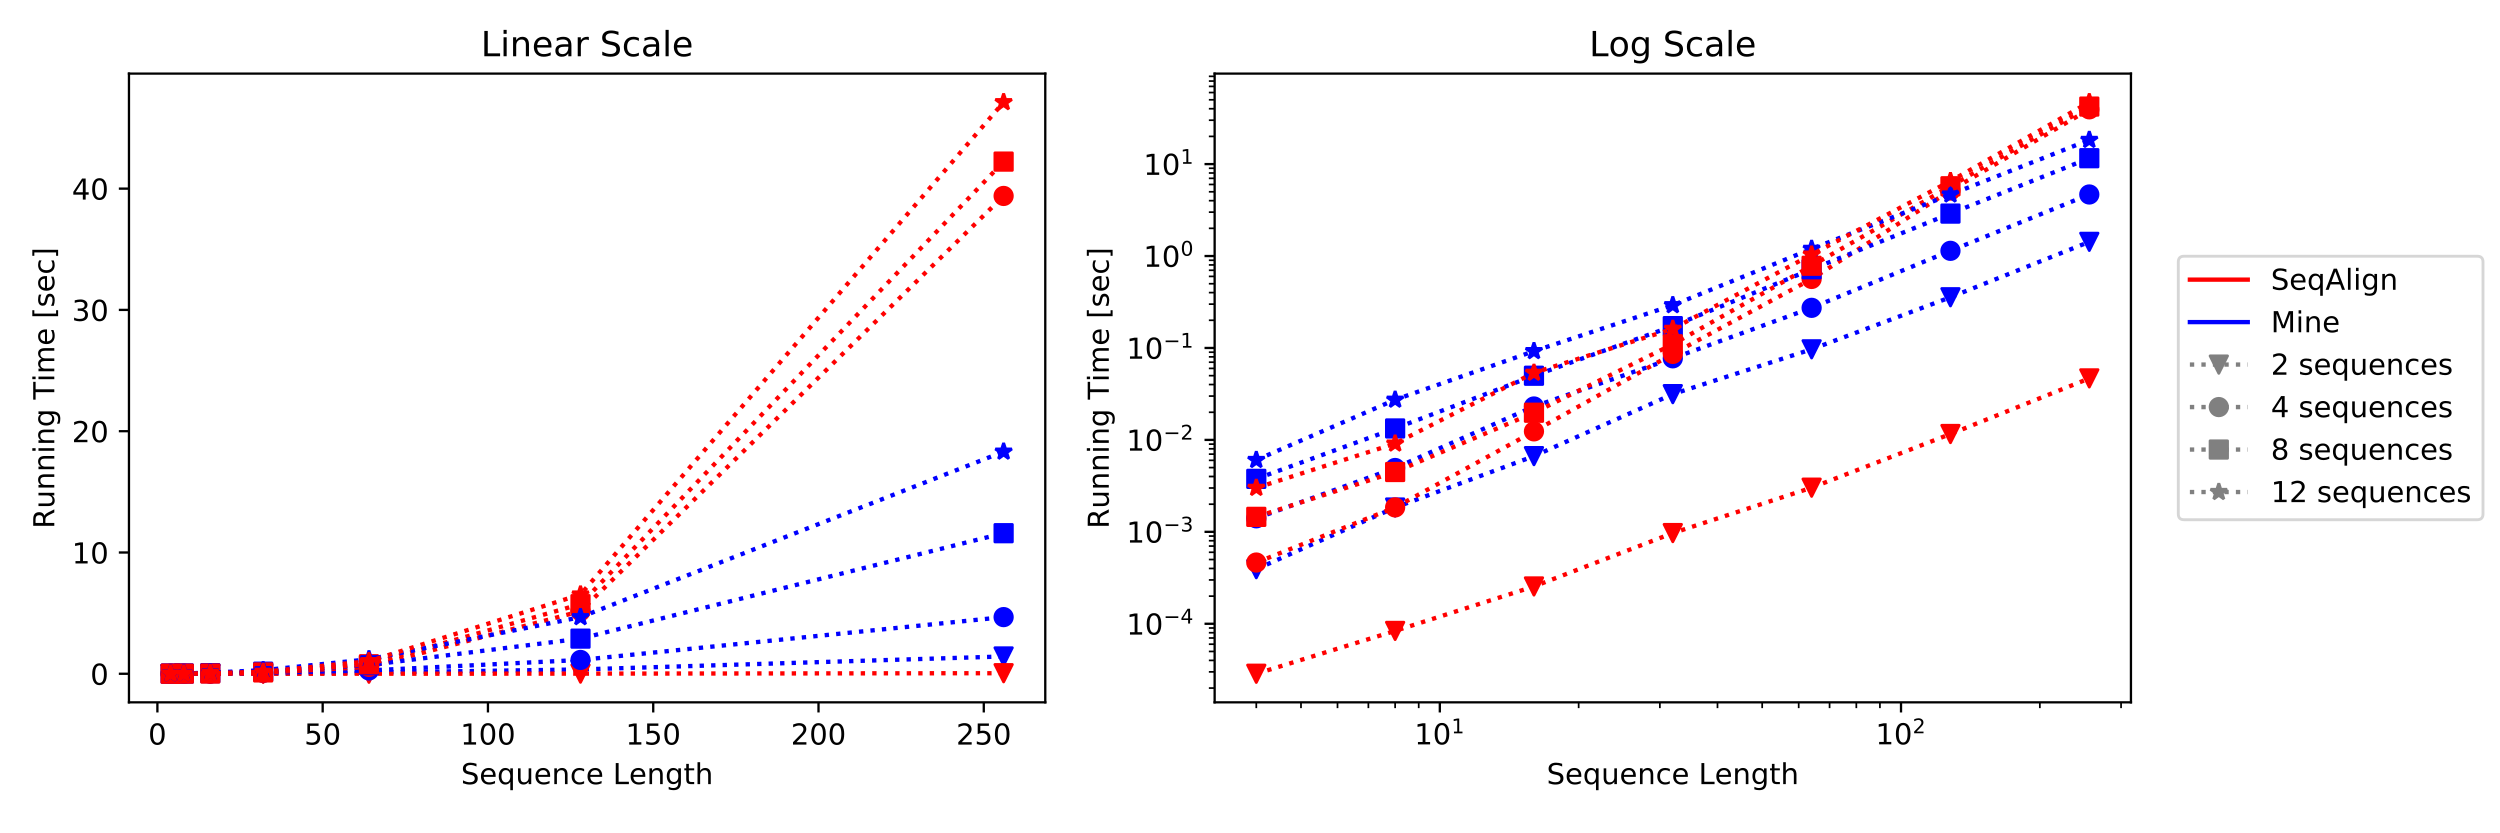 <?xml version="1.0" encoding="utf-8" standalone="no"?>
<!DOCTYPE svg PUBLIC "-//W3C//DTD SVG 1.1//EN"
  "http://www.w3.org/Graphics/SVG/1.1/DTD/svg11.dtd">
<!-- Created with matplotlib (https://matplotlib.org/) -->
<svg height="288pt" version="1.1" viewBox="0 0 864 288" width="864pt" xmlns="http://www.w3.org/2000/svg" xmlns:xlink="http://www.w3.org/1999/xlink">
 <defs>
  <style type="text/css">
*{stroke-linecap:butt;stroke-linejoin:round;}
  </style>
 </defs>
 <g id="figure_1">
  <g id="patch_1">
   <path d="M 0 288 
L 864 288 
L 864 0 
L 0 0 
z
" style="fill:#ffffff;"/>
  </g>
  <g id="axes_1">
   <g id="patch_2">
    <path d="M 44.57 242.728 
L 361.245 242.728 
L 361.245 25.44 
L 44.57 25.44 
z
" style="fill:#ffffff;"/>
   </g>
   <g id="matplotlib.axis_1">
    <g id="xtick_1">
     <g id="line2d_1">
      <defs>
       <path d="M 0 0 
L 0 3.5 
" id="m48a3c5df0a" style="stroke:#000000;stroke-width:0.8;"/>
      </defs>
      <g>
       <use style="stroke:#000000;stroke-width:0.8;" x="54.395" xlink:href="#m48a3c5df0a" y="242.728"/>
      </g>
     </g>
     <g id="text_1">
      <!-- 0 -->
      <defs>
       <path d="M 31.781 66.406 
Q 24.172 66.406 20.328 58.906 
Q 16.5 51.422 16.5 36.375 
Q 16.5 21.391 20.328 13.891 
Q 24.172 6.391 31.781 6.391 
Q 39.453 6.391 43.281 13.891 
Q 47.125 21.391 47.125 36.375 
Q 47.125 51.422 43.281 58.906 
Q 39.453 66.406 31.781 66.406 
z
M 31.781 74.219 
Q 44.047 74.219 50.516 64.516 
Q 56.984 54.828 56.984 36.375 
Q 56.984 17.969 50.516 8.266 
Q 44.047 -1.422 31.781 -1.422 
Q 19.531 -1.422 13.062 8.266 
Q 6.594 17.969 6.594 36.375 
Q 6.594 54.828 13.062 64.516 
Q 19.531 74.219 31.781 74.219 
z
" id="DejaVuSans-48"/>
      </defs>
      <g transform="translate(51.213 257.326)scale(0.1 -0.1)">
       <use xlink:href="#DejaVuSans-48"/>
      </g>
     </g>
    </g>
    <g id="xtick_2">
     <g id="line2d_2">
      <g>
       <use style="stroke:#000000;stroke-width:0.8;" x="111.515" xlink:href="#m48a3c5df0a" y="242.728"/>
      </g>
     </g>
     <g id="text_2">
      <!-- 50 -->
      <defs>
       <path d="M 10.797 72.906 
L 49.516 72.906 
L 49.516 64.594 
L 19.828 64.594 
L 19.828 46.734 
Q 21.969 47.469 24.109 47.828 
Q 26.266 48.188 28.422 48.188 
Q 40.625 48.188 47.75 41.5 
Q 54.891 34.812 54.891 23.391 
Q 54.891 11.625 47.562 5.094 
Q 40.234 -1.422 26.906 -1.422 
Q 22.312 -1.422 17.547 -0.641 
Q 12.797 0.141 7.719 1.703 
L 7.719 11.625 
Q 12.109 9.234 16.797 8.062 
Q 21.484 6.891 26.703 6.891 
Q 35.156 6.891 40.078 11.328 
Q 45.016 15.766 45.016 23.391 
Q 45.016 31 40.078 35.438 
Q 35.156 39.891 26.703 39.891 
Q 22.75 39.891 18.812 39.016 
Q 14.891 38.141 10.797 36.281 
z
" id="DejaVuSans-53"/>
      </defs>
      <g transform="translate(105.152 257.326)scale(0.1 -0.1)">
       <use xlink:href="#DejaVuSans-53"/>
       <use x="63.623" xlink:href="#DejaVuSans-48"/>
      </g>
     </g>
    </g>
    <g id="xtick_3">
     <g id="line2d_3">
      <g>
       <use style="stroke:#000000;stroke-width:0.8;" x="168.635" xlink:href="#m48a3c5df0a" y="242.728"/>
      </g>
     </g>
     <g id="text_3">
      <!-- 100 -->
      <defs>
       <path d="M 12.406 8.297 
L 28.516 8.297 
L 28.516 63.922 
L 10.984 60.406 
L 10.984 69.391 
L 28.422 72.906 
L 38.281 72.906 
L 38.281 8.297 
L 54.391 8.297 
L 54.391 0 
L 12.406 0 
z
" id="DejaVuSans-49"/>
      </defs>
      <g transform="translate(159.091 257.326)scale(0.1 -0.1)">
       <use xlink:href="#DejaVuSans-49"/>
       <use x="63.623" xlink:href="#DejaVuSans-48"/>
       <use x="127.246" xlink:href="#DejaVuSans-48"/>
      </g>
     </g>
    </g>
    <g id="xtick_4">
     <g id="line2d_4">
      <g>
       <use style="stroke:#000000;stroke-width:0.8;" x="225.755" xlink:href="#m48a3c5df0a" y="242.728"/>
      </g>
     </g>
     <g id="text_4">
      <!-- 150 -->
      <g transform="translate(216.212 257.326)scale(0.1 -0.1)">
       <use xlink:href="#DejaVuSans-49"/>
       <use x="63.623" xlink:href="#DejaVuSans-53"/>
       <use x="127.246" xlink:href="#DejaVuSans-48"/>
      </g>
     </g>
    </g>
    <g id="xtick_5">
     <g id="line2d_5">
      <g>
       <use style="stroke:#000000;stroke-width:0.8;" x="282.876" xlink:href="#m48a3c5df0a" y="242.728"/>
      </g>
     </g>
     <g id="text_5">
      <!-- 200 -->
      <defs>
       <path d="M 19.188 8.297 
L 53.609 8.297 
L 53.609 0 
L 7.328 0 
L 7.328 8.297 
Q 12.938 14.109 22.625 23.891 
Q 32.328 33.688 34.812 36.531 
Q 39.547 41.844 41.422 45.531 
Q 43.312 49.219 43.312 52.781 
Q 43.312 58.594 39.234 62.25 
Q 35.156 65.922 28.609 65.922 
Q 23.969 65.922 18.812 64.312 
Q 13.672 62.703 7.812 59.422 
L 7.812 69.391 
Q 13.766 71.781 18.938 73 
Q 24.125 74.219 28.422 74.219 
Q 39.75 74.219 46.484 68.547 
Q 53.219 62.891 53.219 53.422 
Q 53.219 48.922 51.531 44.891 
Q 49.859 40.875 45.406 35.406 
Q 44.188 33.984 37.641 27.219 
Q 31.109 20.453 19.188 8.297 
z
" id="DejaVuSans-50"/>
      </defs>
      <g transform="translate(273.332 257.326)scale(0.1 -0.1)">
       <use xlink:href="#DejaVuSans-50"/>
       <use x="63.623" xlink:href="#DejaVuSans-48"/>
       <use x="127.246" xlink:href="#DejaVuSans-48"/>
      </g>
     </g>
    </g>
    <g id="xtick_6">
     <g id="line2d_6">
      <g>
       <use style="stroke:#000000;stroke-width:0.8;" x="339.996" xlink:href="#m48a3c5df0a" y="242.728"/>
      </g>
     </g>
     <g id="text_6">
      <!-- 250 -->
      <g transform="translate(330.452 257.326)scale(0.1 -0.1)">
       <use xlink:href="#DejaVuSans-50"/>
       <use x="63.623" xlink:href="#DejaVuSans-53"/>
       <use x="127.246" xlink:href="#DejaVuSans-48"/>
      </g>
     </g>
    </g>
    <g id="text_7">
     <!-- Sequence Length -->
     <defs>
      <path d="M 53.516 70.516 
L 53.516 60.891 
Q 47.906 63.578 42.922 64.891 
Q 37.938 66.219 33.297 66.219 
Q 25.25 66.219 20.875 63.094 
Q 16.5 59.969 16.5 54.203 
Q 16.5 49.359 19.406 46.891 
Q 22.312 44.438 30.422 42.922 
L 36.375 41.703 
Q 47.406 39.594 52.656 34.297 
Q 57.906 29 57.906 20.125 
Q 57.906 9.516 50.797 4.047 
Q 43.703 -1.422 29.984 -1.422 
Q 24.812 -1.422 18.969 -0.25 
Q 13.141 0.922 6.891 3.219 
L 6.891 13.375 
Q 12.891 10.016 18.656 8.297 
Q 24.422 6.594 29.984 6.594 
Q 38.422 6.594 43.016 9.906 
Q 47.609 13.234 47.609 19.391 
Q 47.609 24.75 44.312 27.781 
Q 41.016 30.812 33.5 32.328 
L 27.484 33.5 
Q 16.453 35.688 11.516 40.375 
Q 6.594 45.062 6.594 53.422 
Q 6.594 63.094 13.406 68.656 
Q 20.219 74.219 32.172 74.219 
Q 37.312 74.219 42.625 73.281 
Q 47.953 72.359 53.516 70.516 
z
" id="DejaVuSans-83"/>
      <path d="M 56.203 29.594 
L 56.203 25.203 
L 14.891 25.203 
Q 15.484 15.922 20.484 11.062 
Q 25.484 6.203 34.422 6.203 
Q 39.594 6.203 44.453 7.469 
Q 49.312 8.734 54.109 11.281 
L 54.109 2.781 
Q 49.266 0.734 44.188 -0.344 
Q 39.109 -1.422 33.891 -1.422 
Q 20.797 -1.422 13.156 6.188 
Q 5.516 13.812 5.516 26.812 
Q 5.516 40.234 12.766 48.109 
Q 20.016 56 32.328 56 
Q 43.359 56 49.781 48.891 
Q 56.203 41.797 56.203 29.594 
z
M 47.219 32.234 
Q 47.125 39.594 43.094 43.984 
Q 39.062 48.391 32.422 48.391 
Q 24.906 48.391 20.391 44.141 
Q 15.875 39.891 15.188 32.172 
z
" id="DejaVuSans-101"/>
      <path d="M 14.797 27.297 
Q 14.797 17.391 18.875 11.75 
Q 22.953 6.109 30.078 6.109 
Q 37.203 6.109 41.297 11.75 
Q 45.406 17.391 45.406 27.297 
Q 45.406 37.203 41.297 42.844 
Q 37.203 48.484 30.078 48.484 
Q 22.953 48.484 18.875 42.844 
Q 14.797 37.203 14.797 27.297 
z
M 45.406 8.203 
Q 42.578 3.328 38.25 0.953 
Q 33.938 -1.422 27.875 -1.422 
Q 17.969 -1.422 11.734 6.484 
Q 5.516 14.406 5.516 27.297 
Q 5.516 40.188 11.734 48.094 
Q 17.969 56 27.875 56 
Q 33.938 56 38.25 53.625 
Q 42.578 51.266 45.406 46.391 
L 45.406 54.688 
L 54.391 54.688 
L 54.391 -20.797 
L 45.406 -20.797 
z
" id="DejaVuSans-113"/>
      <path d="M 8.5 21.578 
L 8.5 54.688 
L 17.484 54.688 
L 17.484 21.922 
Q 17.484 14.156 20.5 10.266 
Q 23.531 6.391 29.594 6.391 
Q 36.859 6.391 41.078 11.031 
Q 45.312 15.672 45.312 23.688 
L 45.312 54.688 
L 54.297 54.688 
L 54.297 0 
L 45.312 0 
L 45.312 8.406 
Q 42.047 3.422 37.719 1 
Q 33.406 -1.422 27.688 -1.422 
Q 18.266 -1.422 13.375 4.438 
Q 8.5 10.297 8.5 21.578 
z
M 31.109 56 
z
" id="DejaVuSans-117"/>
      <path d="M 54.891 33.016 
L 54.891 0 
L 45.906 0 
L 45.906 32.719 
Q 45.906 40.484 42.875 44.328 
Q 39.844 48.188 33.797 48.188 
Q 26.516 48.188 22.312 43.547 
Q 18.109 38.922 18.109 30.906 
L 18.109 0 
L 9.078 0 
L 9.078 54.688 
L 18.109 54.688 
L 18.109 46.188 
Q 21.344 51.125 25.703 53.562 
Q 30.078 56 35.797 56 
Q 45.219 56 50.047 50.172 
Q 54.891 44.344 54.891 33.016 
z
" id="DejaVuSans-110"/>
      <path d="M 48.781 52.594 
L 48.781 44.188 
Q 44.969 46.297 41.141 47.344 
Q 37.312 48.391 33.406 48.391 
Q 24.656 48.391 19.812 42.844 
Q 14.984 37.312 14.984 27.297 
Q 14.984 17.281 19.812 11.734 
Q 24.656 6.203 33.406 6.203 
Q 37.312 6.203 41.141 7.25 
Q 44.969 8.297 48.781 10.406 
L 48.781 2.094 
Q 45.016 0.344 40.984 -0.531 
Q 36.969 -1.422 32.422 -1.422 
Q 20.062 -1.422 12.781 6.344 
Q 5.516 14.109 5.516 27.297 
Q 5.516 40.672 12.859 48.328 
Q 20.219 56 33.016 56 
Q 37.156 56 41.109 55.141 
Q 45.062 54.297 48.781 52.594 
z
" id="DejaVuSans-99"/>
      <path id="DejaVuSans-32"/>
      <path d="M 9.812 72.906 
L 19.672 72.906 
L 19.672 8.297 
L 55.172 8.297 
L 55.172 0 
L 9.812 0 
z
" id="DejaVuSans-76"/>
      <path d="M 45.406 27.984 
Q 45.406 37.75 41.375 43.109 
Q 37.359 48.484 30.078 48.484 
Q 22.859 48.484 18.828 43.109 
Q 14.797 37.75 14.797 27.984 
Q 14.797 18.266 18.828 12.891 
Q 22.859 7.516 30.078 7.516 
Q 37.359 7.516 41.375 12.891 
Q 45.406 18.266 45.406 27.984 
z
M 54.391 6.781 
Q 54.391 -7.172 48.188 -13.984 
Q 42 -20.797 29.203 -20.797 
Q 24.469 -20.797 20.266 -20.094 
Q 16.062 -19.391 12.109 -17.922 
L 12.109 -9.188 
Q 16.062 -11.328 19.922 -12.344 
Q 23.781 -13.375 27.781 -13.375 
Q 36.625 -13.375 41.016 -8.766 
Q 45.406 -4.156 45.406 5.172 
L 45.406 9.625 
Q 42.625 4.781 38.281 2.391 
Q 33.938 0 27.875 0 
Q 17.828 0 11.672 7.656 
Q 5.516 15.328 5.516 27.984 
Q 5.516 40.672 11.672 48.328 
Q 17.828 56 27.875 56 
Q 33.938 56 38.281 53.609 
Q 42.625 51.219 45.406 46.391 
L 45.406 54.688 
L 54.391 54.688 
z
" id="DejaVuSans-103"/>
      <path d="M 18.312 70.219 
L 18.312 54.688 
L 36.812 54.688 
L 36.812 47.703 
L 18.312 47.703 
L 18.312 18.016 
Q 18.312 11.328 20.141 9.422 
Q 21.969 7.516 27.594 7.516 
L 36.812 7.516 
L 36.812 0 
L 27.594 0 
Q 17.188 0 13.234 3.875 
Q 9.281 7.766 9.281 18.016 
L 9.281 47.703 
L 2.688 47.703 
L 2.688 54.688 
L 9.281 54.688 
L 9.281 70.219 
z
" id="DejaVuSans-116"/>
      <path d="M 54.891 33.016 
L 54.891 0 
L 45.906 0 
L 45.906 32.719 
Q 45.906 40.484 42.875 44.328 
Q 39.844 48.188 33.797 48.188 
Q 26.516 48.188 22.312 43.547 
Q 18.109 38.922 18.109 30.906 
L 18.109 0 
L 9.078 0 
L 9.078 75.984 
L 18.109 75.984 
L 18.109 46.188 
Q 21.344 51.125 25.703 53.562 
Q 30.078 56 35.797 56 
Q 45.219 56 50.047 50.172 
Q 54.891 44.344 54.891 33.016 
z
" id="DejaVuSans-104"/>
     </defs>
     <g transform="translate(159.32 271.005)scale(0.1 -0.1)">
      <use xlink:href="#DejaVuSans-83"/>
      <use x="63.477" xlink:href="#DejaVuSans-101"/>
      <use x="125" xlink:href="#DejaVuSans-113"/>
      <use x="188.477" xlink:href="#DejaVuSans-117"/>
      <use x="251.855" xlink:href="#DejaVuSans-101"/>
      <use x="313.379" xlink:href="#DejaVuSans-110"/>
      <use x="376.758" xlink:href="#DejaVuSans-99"/>
      <use x="431.738" xlink:href="#DejaVuSans-101"/>
      <use x="493.262" xlink:href="#DejaVuSans-32"/>
      <use x="525.049" xlink:href="#DejaVuSans-76"/>
      <use x="580.746" xlink:href="#DejaVuSans-101"/>
      <use x="642.27" xlink:href="#DejaVuSans-110"/>
      <use x="705.648" xlink:href="#DejaVuSans-103"/>
      <use x="769.125" xlink:href="#DejaVuSans-116"/>
      <use x="808.334" xlink:href="#DejaVuSans-104"/>
     </g>
    </g>
   </g>
   <g id="matplotlib.axis_2">
    <g id="ytick_1">
     <g id="line2d_7">
      <defs>
       <path d="M 0 0 
L -3.5 0 
" id="m273a0adae6" style="stroke:#000000;stroke-width:0.8;"/>
      </defs>
      <g>
       <use style="stroke:#000000;stroke-width:0.8;" x="44.57" xlink:href="#m273a0adae6" y="232.851"/>
      </g>
     </g>
     <g id="text_8">
      <!-- 0 -->
      <g transform="translate(31.207 236.651)scale(0.1 -0.1)">
       <use xlink:href="#DejaVuSans-48"/>
      </g>
     </g>
    </g>
    <g id="ytick_2">
     <g id="line2d_8">
      <g>
       <use style="stroke:#000000;stroke-width:0.8;" x="44.57" xlink:href="#m273a0adae6" y="190.937"/>
      </g>
     </g>
     <g id="text_9">
      <!-- 10 -->
      <g transform="translate(24.845 194.736)scale(0.1 -0.1)">
       <use xlink:href="#DejaVuSans-49"/>
       <use x="63.623" xlink:href="#DejaVuSans-48"/>
      </g>
     </g>
    </g>
    <g id="ytick_3">
     <g id="line2d_9">
      <g>
       <use style="stroke:#000000;stroke-width:0.8;" x="44.57" xlink:href="#m273a0adae6" y="149.022"/>
      </g>
     </g>
     <g id="text_10">
      <!-- 20 -->
      <g transform="translate(24.845 152.822)scale(0.1 -0.1)">
       <use xlink:href="#DejaVuSans-50"/>
       <use x="63.623" xlink:href="#DejaVuSans-48"/>
      </g>
     </g>
    </g>
    <g id="ytick_4">
     <g id="line2d_10">
      <g>
       <use style="stroke:#000000;stroke-width:0.8;" x="44.57" xlink:href="#m273a0adae6" y="107.108"/>
      </g>
     </g>
     <g id="text_11">
      <!-- 30 -->
      <defs>
       <path d="M 40.578 39.312 
Q 47.656 37.797 51.625 33 
Q 55.609 28.219 55.609 21.188 
Q 55.609 10.406 48.188 4.484 
Q 40.766 -1.422 27.094 -1.422 
Q 22.516 -1.422 17.656 -0.516 
Q 12.797 0.391 7.625 2.203 
L 7.625 11.719 
Q 11.719 9.328 16.594 8.109 
Q 21.484 6.891 26.812 6.891 
Q 36.078 6.891 40.938 10.547 
Q 45.797 14.203 45.797 21.188 
Q 45.797 27.641 41.281 31.266 
Q 36.766 34.906 28.719 34.906 
L 20.219 34.906 
L 20.219 43.016 
L 29.109 43.016 
Q 36.375 43.016 40.234 45.922 
Q 44.094 48.828 44.094 54.297 
Q 44.094 59.906 40.109 62.906 
Q 36.141 65.922 28.719 65.922 
Q 24.656 65.922 20.016 65.031 
Q 15.375 64.156 9.812 62.312 
L 9.812 71.094 
Q 15.438 72.656 20.344 73.438 
Q 25.25 74.219 29.594 74.219 
Q 40.828 74.219 47.359 69.109 
Q 53.906 64.016 53.906 55.328 
Q 53.906 49.266 50.438 45.094 
Q 46.969 40.922 40.578 39.312 
z
" id="DejaVuSans-51"/>
      </defs>
      <g transform="translate(24.845 110.907)scale(0.1 -0.1)">
       <use xlink:href="#DejaVuSans-51"/>
       <use x="63.623" xlink:href="#DejaVuSans-48"/>
      </g>
     </g>
    </g>
    <g id="ytick_5">
     <g id="line2d_11">
      <g>
       <use style="stroke:#000000;stroke-width:0.8;" x="44.57" xlink:href="#m273a0adae6" y="65.194"/>
      </g>
     </g>
     <g id="text_12">
      <!-- 40 -->
      <defs>
       <path d="M 37.797 64.312 
L 12.891 25.391 
L 37.797 25.391 
z
M 35.203 72.906 
L 47.609 72.906 
L 47.609 25.391 
L 58.016 25.391 
L 58.016 17.188 
L 47.609 17.188 
L 47.609 0 
L 37.797 0 
L 37.797 17.188 
L 4.891 17.188 
L 4.891 26.703 
z
" id="DejaVuSans-52"/>
      </defs>
      <g transform="translate(24.845 68.993)scale(0.1 -0.1)">
       <use xlink:href="#DejaVuSans-52"/>
       <use x="63.623" xlink:href="#DejaVuSans-48"/>
      </g>
     </g>
    </g>
    <g id="text_13">
     <!-- Running Time [sec] -->
     <defs>
      <path d="M 44.391 34.188 
Q 47.562 33.109 50.562 29.594 
Q 53.562 26.078 56.594 19.922 
L 66.609 0 
L 56 0 
L 46.688 18.703 
Q 43.062 26.031 39.672 28.422 
Q 36.281 30.812 30.422 30.812 
L 19.672 30.812 
L 19.672 0 
L 9.812 0 
L 9.812 72.906 
L 32.078 72.906 
Q 44.578 72.906 50.734 67.672 
Q 56.891 62.453 56.891 51.906 
Q 56.891 45.016 53.688 40.469 
Q 50.484 35.938 44.391 34.188 
z
M 19.672 64.797 
L 19.672 38.922 
L 32.078 38.922 
Q 39.203 38.922 42.844 42.219 
Q 46.484 45.516 46.484 51.906 
Q 46.484 58.297 42.844 61.547 
Q 39.203 64.797 32.078 64.797 
z
" id="DejaVuSans-82"/>
      <path d="M 9.422 54.688 
L 18.406 54.688 
L 18.406 0 
L 9.422 0 
z
M 9.422 75.984 
L 18.406 75.984 
L 18.406 64.594 
L 9.422 64.594 
z
" id="DejaVuSans-105"/>
      <path d="M -0.297 72.906 
L 61.375 72.906 
L 61.375 64.594 
L 35.5 64.594 
L 35.5 0 
L 25.594 0 
L 25.594 64.594 
L -0.297 64.594 
z
" id="DejaVuSans-84"/>
      <path d="M 52 44.188 
Q 55.375 50.25 60.062 53.125 
Q 64.75 56 71.094 56 
Q 79.641 56 84.281 50.016 
Q 88.922 44.047 88.922 33.016 
L 88.922 0 
L 79.891 0 
L 79.891 32.719 
Q 79.891 40.578 77.094 44.375 
Q 74.312 48.188 68.609 48.188 
Q 61.625 48.188 57.562 43.547 
Q 53.516 38.922 53.516 30.906 
L 53.516 0 
L 44.484 0 
L 44.484 32.719 
Q 44.484 40.625 41.703 44.406 
Q 38.922 48.188 33.109 48.188 
Q 26.219 48.188 22.156 43.531 
Q 18.109 38.875 18.109 30.906 
L 18.109 0 
L 9.078 0 
L 9.078 54.688 
L 18.109 54.688 
L 18.109 46.188 
Q 21.188 51.219 25.484 53.609 
Q 29.781 56 35.688 56 
Q 41.656 56 45.828 52.969 
Q 50 49.953 52 44.188 
z
" id="DejaVuSans-109"/>
      <path d="M 8.594 75.984 
L 29.297 75.984 
L 29.297 69 
L 17.578 69 
L 17.578 -6.203 
L 29.297 -6.203 
L 29.297 -13.188 
L 8.594 -13.188 
z
" id="DejaVuSans-91"/>
      <path d="M 44.281 53.078 
L 44.281 44.578 
Q 40.484 46.531 36.375 47.5 
Q 32.281 48.484 27.875 48.484 
Q 21.188 48.484 17.844 46.438 
Q 14.5 44.391 14.5 40.281 
Q 14.5 37.156 16.891 35.375 
Q 19.281 33.594 26.516 31.984 
L 29.594 31.297 
Q 39.156 29.25 43.188 25.516 
Q 47.219 21.781 47.219 15.094 
Q 47.219 7.469 41.188 3.016 
Q 35.156 -1.422 24.609 -1.422 
Q 20.219 -1.422 15.453 -0.562 
Q 10.688 0.297 5.422 2 
L 5.422 11.281 
Q 10.406 8.688 15.234 7.391 
Q 20.062 6.109 24.812 6.109 
Q 31.156 6.109 34.562 8.281 
Q 37.984 10.453 37.984 14.406 
Q 37.984 18.062 35.516 20.016 
Q 33.062 21.969 24.703 23.781 
L 21.578 24.516 
Q 13.234 26.266 9.516 29.906 
Q 5.812 33.547 5.812 39.891 
Q 5.812 47.609 11.281 51.797 
Q 16.75 56 26.812 56 
Q 31.781 56 36.172 55.266 
Q 40.578 54.547 44.281 53.078 
z
" id="DejaVuSans-115"/>
      <path d="M 30.422 75.984 
L 30.422 -13.188 
L 9.719 -13.188 
L 9.719 -6.203 
L 21.391 -6.203 
L 21.391 69 
L 9.719 69 
L 9.719 75.984 
z
" id="DejaVuSans-93"/>
     </defs>
     <g transform="translate(18.765 182.691)rotate(-90)scale(0.1 -0.1)">
      <use xlink:href="#DejaVuSans-82"/>
      <use x="69.42" xlink:href="#DejaVuSans-117"/>
      <use x="132.799" xlink:href="#DejaVuSans-110"/>
      <use x="196.178" xlink:href="#DejaVuSans-110"/>
      <use x="259.557" xlink:href="#DejaVuSans-105"/>
      <use x="287.34" xlink:href="#DejaVuSans-110"/>
      <use x="350.719" xlink:href="#DejaVuSans-103"/>
      <use x="414.195" xlink:href="#DejaVuSans-32"/>
      <use x="445.982" xlink:href="#DejaVuSans-84"/>
      <use x="507.02" xlink:href="#DejaVuSans-105"/>
      <use x="534.803" xlink:href="#DejaVuSans-109"/>
      <use x="632.215" xlink:href="#DejaVuSans-101"/>
      <use x="693.738" xlink:href="#DejaVuSans-32"/>
      <use x="725.525" xlink:href="#DejaVuSans-91"/>
      <use x="764.539" xlink:href="#DejaVuSans-115"/>
      <use x="816.639" xlink:href="#DejaVuSans-101"/>
      <use x="878.162" xlink:href="#DejaVuSans-99"/>
      <use x="933.143" xlink:href="#DejaVuSans-93"/>
     </g>
    </g>
   </g>
   <g id="line2d_12">
    <path clip-path="url(#peeb32f311b)" d="M 58.964 232.85 
L 63.534 232.844 
L 72.673 232.823 
L 90.952 232.719 
L 127.509 232.446 
L 200.622 231.359 
L 346.85 226.87 
" style="fill:none;stroke:#0000ff;stroke-dasharray:1.5,2.475;stroke-dashoffset:0;stroke-width:1.5;"/>
    <defs>
     <path d="M -0 3 
L 3 -3 
L -3 -3 
z
" id="m4a39b0aca3" style="stroke:#0000ff;stroke-linejoin:miter;"/>
    </defs>
    <g clip-path="url(#peeb32f311b)">
     <use style="fill:#0000ff;stroke:#0000ff;stroke-linejoin:miter;" x="58.964" xlink:href="#m4a39b0aca3" y="232.85"/>
     <use style="fill:#0000ff;stroke:#0000ff;stroke-linejoin:miter;" x="63.534" xlink:href="#m4a39b0aca3" y="232.844"/>
     <use style="fill:#0000ff;stroke:#0000ff;stroke-linejoin:miter;" x="72.673" xlink:href="#m4a39b0aca3" y="232.823"/>
     <use style="fill:#0000ff;stroke:#0000ff;stroke-linejoin:miter;" x="90.952" xlink:href="#m4a39b0aca3" y="232.719"/>
     <use style="fill:#0000ff;stroke:#0000ff;stroke-linejoin:miter;" x="127.509" xlink:href="#m4a39b0aca3" y="232.446"/>
     <use style="fill:#0000ff;stroke:#0000ff;stroke-linejoin:miter;" x="200.622" xlink:href="#m4a39b0aca3" y="231.359"/>
     <use style="fill:#0000ff;stroke:#0000ff;stroke-linejoin:miter;" x="346.85" xlink:href="#m4a39b0aca3" y="226.87"/>
    </g>
   </g>
   <g id="line2d_13">
    <path clip-path="url(#peeb32f311b)" d="M 58.964 232.851 
L 63.534 232.851 
L 72.673 232.85 
L 90.952 232.847 
L 127.509 232.839 
L 200.622 232.803 
L 346.85 232.656 
" style="fill:none;stroke:#ff0000;stroke-dasharray:1.5,2.475;stroke-dashoffset:0;stroke-width:1.5;"/>
    <defs>
     <path d="M -0 3 
L 3 -3 
L -3 -3 
z
" id="m5fe2789c73" style="stroke:#ff0000;stroke-linejoin:miter;"/>
    </defs>
    <g clip-path="url(#peeb32f311b)">
     <use style="fill:#ff0000;stroke:#ff0000;stroke-linejoin:miter;" x="58.964" xlink:href="#m5fe2789c73" y="232.851"/>
     <use style="fill:#ff0000;stroke:#ff0000;stroke-linejoin:miter;" x="63.534" xlink:href="#m5fe2789c73" y="232.851"/>
     <use style="fill:#ff0000;stroke:#ff0000;stroke-linejoin:miter;" x="72.673" xlink:href="#m5fe2789c73" y="232.85"/>
     <use style="fill:#ff0000;stroke:#ff0000;stroke-linejoin:miter;" x="90.952" xlink:href="#m5fe2789c73" y="232.847"/>
     <use style="fill:#ff0000;stroke:#ff0000;stroke-linejoin:miter;" x="127.509" xlink:href="#m5fe2789c73" y="232.839"/>
     <use style="fill:#ff0000;stroke:#ff0000;stroke-linejoin:miter;" x="200.622" xlink:href="#m5fe2789c73" y="232.803"/>
     <use style="fill:#ff0000;stroke:#ff0000;stroke-linejoin:miter;" x="346.85" xlink:href="#m5fe2789c73" y="232.656"/>
    </g>
   </g>
   <g id="line2d_14">
    <path clip-path="url(#peeb32f311b)" d="M 58.964 232.846 
L 63.534 232.831 
L 72.673 232.755 
L 90.952 232.528 
L 127.509 231.706 
L 200.622 228.077 
L 346.85 213.271 
" style="fill:none;stroke:#0000ff;stroke-dasharray:1.5,2.475;stroke-dashoffset:0;stroke-width:1.5;"/>
    <defs>
     <path d="M 0 3 
C 0.796 3 1.559 2.684 2.121 2.121 
C 2.684 1.559 3 0.796 3 0 
C 3 -0.796 2.684 -1.559 2.121 -2.121 
C 1.559 -2.684 0.796 -3 0 -3 
C -0.796 -3 -1.559 -2.684 -2.121 -2.121 
C -2.684 -1.559 -3 -0.796 -3 0 
C -3 0.796 -2.684 1.559 -2.121 2.121 
C -1.559 2.684 -0.796 3 0 3 
z
" id="m454ea8104a" style="stroke:#0000ff;"/>
    </defs>
    <g clip-path="url(#peeb32f311b)">
     <use style="fill:#0000ff;stroke:#0000ff;" x="58.964" xlink:href="#m454ea8104a" y="232.846"/>
     <use style="fill:#0000ff;stroke:#0000ff;" x="63.534" xlink:href="#m454ea8104a" y="232.831"/>
     <use style="fill:#0000ff;stroke:#0000ff;" x="72.673" xlink:href="#m454ea8104a" y="232.755"/>
     <use style="fill:#0000ff;stroke:#0000ff;" x="90.952" xlink:href="#m454ea8104a" y="232.528"/>
     <use style="fill:#0000ff;stroke:#0000ff;" x="127.509" xlink:href="#m454ea8104a" y="231.706"/>
     <use style="fill:#0000ff;stroke:#0000ff;" x="200.622" xlink:href="#m454ea8104a" y="228.077"/>
     <use style="fill:#0000ff;stroke:#0000ff;" x="346.85" xlink:href="#m454ea8104a" y="213.271"/>
    </g>
   </g>
   <g id="line2d_15">
    <path clip-path="url(#peeb32f311b)" d="M 58.964 232.849 
L 63.534 232.844 
L 72.673 232.799 
L 90.952 232.49 
L 127.509 230.49 
L 200.622 211.235 
L 346.85 67.72 
" style="fill:none;stroke:#ff0000;stroke-dasharray:1.5,2.475;stroke-dashoffset:0;stroke-width:1.5;"/>
    <defs>
     <path d="M 0 3 
C 0.796 3 1.559 2.684 2.121 2.121 
C 2.684 1.559 3 0.796 3 0 
C 3 -0.796 2.684 -1.559 2.121 -2.121 
C 1.559 -2.684 0.796 -3 0 -3 
C -0.796 -3 -1.559 -2.684 -2.121 -2.121 
C -2.684 -1.559 -3 -0.796 -3 0 
C -3 0.796 -2.684 1.559 -2.121 2.121 
C -1.559 2.684 -0.796 3 0 3 
z
" id="mecf0e1c7f2" style="stroke:#ff0000;"/>
    </defs>
    <g clip-path="url(#peeb32f311b)">
     <use style="fill:#ff0000;stroke:#ff0000;" x="58.964" xlink:href="#mecf0e1c7f2" y="232.849"/>
     <use style="fill:#ff0000;stroke:#ff0000;" x="63.534" xlink:href="#mecf0e1c7f2" y="232.844"/>
     <use style="fill:#ff0000;stroke:#ff0000;" x="72.673" xlink:href="#mecf0e1c7f2" y="232.799"/>
     <use style="fill:#ff0000;stroke:#ff0000;" x="90.952" xlink:href="#mecf0e1c7f2" y="232.49"/>
     <use style="fill:#ff0000;stroke:#ff0000;" x="127.509" xlink:href="#mecf0e1c7f2" y="230.49"/>
     <use style="fill:#ff0000;stroke:#ff0000;" x="200.622" xlink:href="#mecf0e1c7f2" y="211.235"/>
     <use style="fill:#ff0000;stroke:#ff0000;" x="346.85" xlink:href="#mecf0e1c7f2" y="67.72"/>
    </g>
   </g>
   <g id="line2d_16">
    <path clip-path="url(#peeb32f311b)" d="M 58.964 232.836 
L 63.534 232.796 
L 72.673 232.642 
L 90.952 232.127 
L 127.509 229.843 
L 200.622 220.714 
L 346.85 184.272 
" style="fill:none;stroke:#0000ff;stroke-dasharray:1.5,2.475;stroke-dashoffset:0;stroke-width:1.5;"/>
    <defs>
     <path d="M -3 3 
L 3 3 
L 3 -3 
L -3 -3 
z
" id="md9facca239" style="stroke:#0000ff;stroke-linejoin:miter;"/>
    </defs>
    <g clip-path="url(#peeb32f311b)">
     <use style="fill:#0000ff;stroke:#0000ff;stroke-linejoin:miter;" x="58.964" xlink:href="#md9facca239" y="232.836"/>
     <use style="fill:#0000ff;stroke:#0000ff;stroke-linejoin:miter;" x="63.534" xlink:href="#md9facca239" y="232.796"/>
     <use style="fill:#0000ff;stroke:#0000ff;stroke-linejoin:miter;" x="72.673" xlink:href="#md9facca239" y="232.642"/>
     <use style="fill:#0000ff;stroke:#0000ff;stroke-linejoin:miter;" x="90.952" xlink:href="#md9facca239" y="232.127"/>
     <use style="fill:#0000ff;stroke:#0000ff;stroke-linejoin:miter;" x="127.509" xlink:href="#md9facca239" y="229.843"/>
     <use style="fill:#0000ff;stroke:#0000ff;stroke-linejoin:miter;" x="200.622" xlink:href="#md9facca239" y="220.714"/>
     <use style="fill:#0000ff;stroke:#0000ff;stroke-linejoin:miter;" x="346.85" xlink:href="#md9facca239" y="184.272"/>
    </g>
   </g>
   <g id="line2d_17">
    <path clip-path="url(#peeb32f311b)" d="M 58.964 232.845 
L 63.534 232.833 
L 72.673 232.769 
L 90.952 232.391 
L 127.509 229.567 
L 200.622 208.803 
L 346.85 55.849 
" style="fill:none;stroke:#ff0000;stroke-dasharray:1.5,2.475;stroke-dashoffset:0;stroke-width:1.5;"/>
    <defs>
     <path d="M -3 3 
L 3 3 
L 3 -3 
L -3 -3 
z
" id="m7b2f438a0f" style="stroke:#ff0000;stroke-linejoin:miter;"/>
    </defs>
    <g clip-path="url(#peeb32f311b)">
     <use style="fill:#ff0000;stroke:#ff0000;stroke-linejoin:miter;" x="58.964" xlink:href="#m7b2f438a0f" y="232.845"/>
     <use style="fill:#ff0000;stroke:#ff0000;stroke-linejoin:miter;" x="63.534" xlink:href="#m7b2f438a0f" y="232.833"/>
     <use style="fill:#ff0000;stroke:#ff0000;stroke-linejoin:miter;" x="72.673" xlink:href="#m7b2f438a0f" y="232.769"/>
     <use style="fill:#ff0000;stroke:#ff0000;stroke-linejoin:miter;" x="90.952" xlink:href="#m7b2f438a0f" y="232.391"/>
     <use style="fill:#ff0000;stroke:#ff0000;stroke-linejoin:miter;" x="127.509" xlink:href="#m7b2f438a0f" y="229.567"/>
     <use style="fill:#ff0000;stroke:#ff0000;stroke-linejoin:miter;" x="200.622" xlink:href="#m7b2f438a0f" y="208.803"/>
     <use style="fill:#ff0000;stroke:#ff0000;stroke-linejoin:miter;" x="346.85" xlink:href="#m7b2f438a0f" y="55.849"/>
    </g>
   </g>
   <g id="line2d_18">
    <path clip-path="url(#peeb32f311b)" d="M 58.964 232.826 
L 63.534 232.737 
L 72.673 232.464 
L 90.952 231.629 
L 127.509 227.839 
L 200.622 213.296 
L 346.85 156.096 
" style="fill:none;stroke:#0000ff;stroke-dasharray:1.5,2.475;stroke-dashoffset:0;stroke-width:1.5;"/>
    <defs>
     <path d="M 0 -3 
L -0.674 -0.927 
L -2.853 -0.927 
L -1.09 0.354 
L -1.763 2.427 
L -0 1.146 
L 1.763 2.427 
L 1.09 0.354 
L 2.853 -0.927 
L 0.674 -0.927 
z
" id="mf31d627160" style="stroke:#0000ff;stroke-linejoin:bevel;"/>
    </defs>
    <g clip-path="url(#peeb32f311b)">
     <use style="fill:#0000ff;stroke:#0000ff;stroke-linejoin:bevel;" x="58.964" xlink:href="#mf31d627160" y="232.826"/>
     <use style="fill:#0000ff;stroke:#0000ff;stroke-linejoin:bevel;" x="63.534" xlink:href="#mf31d627160" y="232.737"/>
     <use style="fill:#0000ff;stroke:#0000ff;stroke-linejoin:bevel;" x="72.673" xlink:href="#mf31d627160" y="232.464"/>
     <use style="fill:#0000ff;stroke:#0000ff;stroke-linejoin:bevel;" x="90.952" xlink:href="#mf31d627160" y="231.629"/>
     <use style="fill:#0000ff;stroke:#0000ff;stroke-linejoin:bevel;" x="127.509" xlink:href="#mf31d627160" y="227.839"/>
     <use style="fill:#0000ff;stroke:#0000ff;stroke-linejoin:bevel;" x="200.622" xlink:href="#mf31d627160" y="213.296"/>
     <use style="fill:#0000ff;stroke:#0000ff;stroke-linejoin:bevel;" x="346.85" xlink:href="#mf31d627160" y="156.096"/>
    </g>
   </g>
   <g id="line2d_19">
    <path clip-path="url(#peeb32f311b)" d="M 58.964 232.839 
L 63.534 232.813 
L 72.673 232.626 
L 90.952 232.175 
L 127.509 228.505 
L 200.622 205.476 
L 346.85 35.317 
" style="fill:none;stroke:#ff0000;stroke-dasharray:1.5,2.475;stroke-dashoffset:0;stroke-width:1.5;"/>
    <defs>
     <path d="M 0 -3 
L -0.674 -0.927 
L -2.853 -0.927 
L -1.09 0.354 
L -1.763 2.427 
L -0 1.146 
L 1.763 2.427 
L 1.09 0.354 
L 2.853 -0.927 
L 0.674 -0.927 
z
" id="m9e6de4d6dd" style="stroke:#ff0000;stroke-linejoin:bevel;"/>
    </defs>
    <g clip-path="url(#peeb32f311b)">
     <use style="fill:#ff0000;stroke:#ff0000;stroke-linejoin:bevel;" x="58.964" xlink:href="#m9e6de4d6dd" y="232.839"/>
     <use style="fill:#ff0000;stroke:#ff0000;stroke-linejoin:bevel;" x="63.534" xlink:href="#m9e6de4d6dd" y="232.813"/>
     <use style="fill:#ff0000;stroke:#ff0000;stroke-linejoin:bevel;" x="72.673" xlink:href="#m9e6de4d6dd" y="232.626"/>
     <use style="fill:#ff0000;stroke:#ff0000;stroke-linejoin:bevel;" x="90.952" xlink:href="#m9e6de4d6dd" y="232.175"/>
     <use style="fill:#ff0000;stroke:#ff0000;stroke-linejoin:bevel;" x="127.509" xlink:href="#m9e6de4d6dd" y="228.505"/>
     <use style="fill:#ff0000;stroke:#ff0000;stroke-linejoin:bevel;" x="200.622" xlink:href="#m9e6de4d6dd" y="205.476"/>
     <use style="fill:#ff0000;stroke:#ff0000;stroke-linejoin:bevel;" x="346.85" xlink:href="#m9e6de4d6dd" y="35.317"/>
    </g>
   </g>
   <g id="patch_3">
    <path d="M 44.57 242.728 
L 44.57 25.44 
" style="fill:none;stroke:#000000;stroke-linecap:square;stroke-linejoin:miter;stroke-width:0.8;"/>
   </g>
   <g id="patch_4">
    <path d="M 361.245 242.728 
L 361.245 25.44 
" style="fill:none;stroke:#000000;stroke-linecap:square;stroke-linejoin:miter;stroke-width:0.8;"/>
   </g>
   <g id="patch_5">
    <path d="M 44.57 242.728 
L 361.245 242.728 
" style="fill:none;stroke:#000000;stroke-linecap:square;stroke-linejoin:miter;stroke-width:0.8;"/>
   </g>
   <g id="patch_6">
    <path d="M 44.57 25.44 
L 361.245 25.44 
" style="fill:none;stroke:#000000;stroke-linecap:square;stroke-linejoin:miter;stroke-width:0.8;"/>
   </g>
   <g id="text_14">
    <!-- Linear Scale -->
    <defs>
     <path d="M 34.281 27.484 
Q 23.391 27.484 19.188 25 
Q 14.984 22.516 14.984 16.5 
Q 14.984 11.719 18.141 8.906 
Q 21.297 6.109 26.703 6.109 
Q 34.188 6.109 38.703 11.406 
Q 43.219 16.703 43.219 25.484 
L 43.219 27.484 
z
M 52.203 31.203 
L 52.203 0 
L 43.219 0 
L 43.219 8.297 
Q 40.141 3.328 35.547 0.953 
Q 30.953 -1.422 24.312 -1.422 
Q 15.922 -1.422 10.953 3.297 
Q 6 8.016 6 15.922 
Q 6 25.141 12.172 29.828 
Q 18.359 34.516 30.609 34.516 
L 43.219 34.516 
L 43.219 35.406 
Q 43.219 41.609 39.141 45 
Q 35.062 48.391 27.688 48.391 
Q 23 48.391 18.547 47.266 
Q 14.109 46.141 10.016 43.891 
L 10.016 52.203 
Q 14.938 54.109 19.578 55.047 
Q 24.219 56 28.609 56 
Q 40.484 56 46.344 49.844 
Q 52.203 43.703 52.203 31.203 
z
" id="DejaVuSans-97"/>
     <path d="M 41.109 46.297 
Q 39.594 47.172 37.812 47.578 
Q 36.031 48 33.891 48 
Q 26.266 48 22.188 43.047 
Q 18.109 38.094 18.109 28.812 
L 18.109 0 
L 9.078 0 
L 9.078 54.688 
L 18.109 54.688 
L 18.109 46.188 
Q 20.953 51.172 25.484 53.578 
Q 30.031 56 36.531 56 
Q 37.453 56 38.578 55.875 
Q 39.703 55.766 41.062 55.516 
z
" id="DejaVuSans-114"/>
     <path d="M 9.422 75.984 
L 18.406 75.984 
L 18.406 0 
L 9.422 0 
z
" id="DejaVuSans-108"/>
    </defs>
    <g transform="translate(166.209 19.44)scale(0.12 -0.12)">
     <use xlink:href="#DejaVuSans-76"/>
     <use x="55.713" xlink:href="#DejaVuSans-105"/>
     <use x="83.496" xlink:href="#DejaVuSans-110"/>
     <use x="146.875" xlink:href="#DejaVuSans-101"/>
     <use x="208.398" xlink:href="#DejaVuSans-97"/>
     <use x="269.678" xlink:href="#DejaVuSans-114"/>
     <use x="310.791" xlink:href="#DejaVuSans-32"/>
     <use x="342.578" xlink:href="#DejaVuSans-83"/>
     <use x="406.055" xlink:href="#DejaVuSans-99"/>
     <use x="461.035" xlink:href="#DejaVuSans-97"/>
     <use x="522.314" xlink:href="#DejaVuSans-108"/>
     <use x="550.098" xlink:href="#DejaVuSans-101"/>
    </g>
   </g>
  </g>
  <g id="axes_2">
   <g id="patch_7">
    <path d="M 419.78 242.728 
L 736.455 242.728 
L 736.455 25.44 
L 419.78 25.44 
z
" style="fill:#ffffff;"/>
   </g>
   <g id="matplotlib.axis_3">
    <g id="xtick_7">
     <g id="line2d_20">
      <g>
       <use style="stroke:#000000;stroke-width:0.8;" x="497.602" xlink:href="#m48a3c5df0a" y="242.728"/>
      </g>
     </g>
     <g id="text_15">
      <!-- $\mathdefault{10^{1}}$ -->
      <g transform="translate(488.802 257.326)scale(0.1 -0.1)">
       <use transform="translate(0 0.684)" xlink:href="#DejaVuSans-49"/>
       <use transform="translate(63.623 0.684)" xlink:href="#DejaVuSans-48"/>
       <use transform="translate(128.203 38.966)scale(0.7)" xlink:href="#DejaVuSans-49"/>
      </g>
     </g>
    </g>
    <g id="xtick_8">
     <g id="line2d_21">
      <g>
       <use style="stroke:#000000;stroke-width:0.8;" x="656.991" xlink:href="#m48a3c5df0a" y="242.728"/>
      </g>
     </g>
     <g id="text_16">
      <!-- $\mathdefault{10^{2}}$ -->
      <g transform="translate(648.191 257.326)scale(0.1 -0.1)">
       <use transform="translate(0 0.766)" xlink:href="#DejaVuSans-49"/>
       <use transform="translate(63.623 0.766)" xlink:href="#DejaVuSans-48"/>
       <use transform="translate(128.203 39.047)scale(0.7)" xlink:href="#DejaVuSans-50"/>
      </g>
     </g>
    </g>
    <g id="xtick_9">
     <g id="line2d_22">
      <defs>
       <path d="M 0 0 
L 0 2 
" id="meef4471d8e" style="stroke:#000000;stroke-width:0.6;"/>
      </defs>
      <g>
       <use style="stroke:#000000;stroke-width:0.6;" x="434.174" xlink:href="#meef4471d8e" y="242.728"/>
      </g>
     </g>
    </g>
    <g id="xtick_10">
     <g id="line2d_23">
      <g>
       <use style="stroke:#000000;stroke-width:0.6;" x="449.621" xlink:href="#meef4471d8e" y="242.728"/>
      </g>
     </g>
    </g>
    <g id="xtick_11">
     <g id="line2d_24">
      <g>
       <use style="stroke:#000000;stroke-width:0.6;" x="462.241" xlink:href="#meef4471d8e" y="242.728"/>
      </g>
     </g>
    </g>
    <g id="xtick_12">
     <g id="line2d_25">
      <g>
       <use style="stroke:#000000;stroke-width:0.6;" x="472.912" xlink:href="#meef4471d8e" y="242.728"/>
      </g>
     </g>
    </g>
    <g id="xtick_13">
     <g id="line2d_26">
      <g>
       <use style="stroke:#000000;stroke-width:0.6;" x="482.155" xlink:href="#meef4471d8e" y="242.728"/>
      </g>
     </g>
    </g>
    <g id="xtick_14">
     <g id="line2d_27">
      <g>
       <use style="stroke:#000000;stroke-width:0.6;" x="490.308" xlink:href="#meef4471d8e" y="242.728"/>
      </g>
     </g>
    </g>
    <g id="xtick_15">
     <g id="line2d_28">
      <g>
       <use style="stroke:#000000;stroke-width:0.6;" x="545.583" xlink:href="#meef4471d8e" y="242.728"/>
      </g>
     </g>
    </g>
    <g id="xtick_16">
     <g id="line2d_29">
      <g>
       <use style="stroke:#000000;stroke-width:0.6;" x="573.65" xlink:href="#meef4471d8e" y="242.728"/>
      </g>
     </g>
    </g>
    <g id="xtick_17">
     <g id="line2d_30">
      <g>
       <use style="stroke:#000000;stroke-width:0.6;" x="593.564" xlink:href="#meef4471d8e" y="242.728"/>
      </g>
     </g>
    </g>
    <g id="xtick_18">
     <g id="line2d_31">
      <g>
       <use style="stroke:#000000;stroke-width:0.6;" x="609.01" xlink:href="#meef4471d8e" y="242.728"/>
      </g>
     </g>
    </g>
    <g id="xtick_19">
     <g id="line2d_32">
      <g>
       <use style="stroke:#000000;stroke-width:0.6;" x="621.631" xlink:href="#meef4471d8e" y="242.728"/>
      </g>
     </g>
    </g>
    <g id="xtick_20">
     <g id="line2d_33">
      <g>
       <use style="stroke:#000000;stroke-width:0.6;" x="632.301" xlink:href="#meef4471d8e" y="242.728"/>
      </g>
     </g>
    </g>
    <g id="xtick_21">
     <g id="line2d_34">
      <g>
       <use style="stroke:#000000;stroke-width:0.6;" x="641.545" xlink:href="#meef4471d8e" y="242.728"/>
      </g>
     </g>
    </g>
    <g id="xtick_22">
     <g id="line2d_35">
      <g>
       <use style="stroke:#000000;stroke-width:0.6;" x="649.698" xlink:href="#meef4471d8e" y="242.728"/>
      </g>
     </g>
    </g>
    <g id="xtick_23">
     <g id="line2d_36">
      <g>
       <use style="stroke:#000000;stroke-width:0.6;" x="704.972" xlink:href="#meef4471d8e" y="242.728"/>
      </g>
     </g>
    </g>
    <g id="xtick_24">
     <g id="line2d_37">
      <g>
       <use style="stroke:#000000;stroke-width:0.6;" x="733.039" xlink:href="#meef4471d8e" y="242.728"/>
      </g>
     </g>
    </g>
    <g id="text_17">
     <!-- Sequence Length -->
     <g transform="translate(534.53 271.005)scale(0.1 -0.1)">
      <use xlink:href="#DejaVuSans-83"/>
      <use x="63.477" xlink:href="#DejaVuSans-101"/>
      <use x="125" xlink:href="#DejaVuSans-113"/>
      <use x="188.477" xlink:href="#DejaVuSans-117"/>
      <use x="251.855" xlink:href="#DejaVuSans-101"/>
      <use x="313.379" xlink:href="#DejaVuSans-110"/>
      <use x="376.758" xlink:href="#DejaVuSans-99"/>
      <use x="431.738" xlink:href="#DejaVuSans-101"/>
      <use x="493.262" xlink:href="#DejaVuSans-32"/>
      <use x="525.049" xlink:href="#DejaVuSans-76"/>
      <use x="580.746" xlink:href="#DejaVuSans-101"/>
      <use x="642.27" xlink:href="#DejaVuSans-110"/>
      <use x="705.648" xlink:href="#DejaVuSans-103"/>
      <use x="769.125" xlink:href="#DejaVuSans-116"/>
      <use x="808.334" xlink:href="#DejaVuSans-104"/>
     </g>
    </g>
   </g>
   <g id="matplotlib.axis_4">
    <g id="ytick_6">
     <g id="line2d_38">
      <g>
       <use style="stroke:#000000;stroke-width:0.8;" x="419.78" xlink:href="#m273a0adae6" y="215.582"/>
      </g>
     </g>
     <g id="text_18">
      <!-- $\mathdefault{10^{-4}}$ -->
      <defs>
       <path d="M 10.594 35.5 
L 73.188 35.5 
L 73.188 27.203 
L 10.594 27.203 
z
" id="DejaVuSans-8722"/>
      </defs>
      <g transform="translate(389.28 219.382)scale(0.1 -0.1)">
       <use transform="translate(0 0.684)" xlink:href="#DejaVuSans-49"/>
       <use transform="translate(63.623 0.684)" xlink:href="#DejaVuSans-48"/>
       <use transform="translate(128.203 38.966)scale(0.7)" xlink:href="#DejaVuSans-8722"/>
       <use transform="translate(186.855 38.966)scale(0.7)" xlink:href="#DejaVuSans-52"/>
      </g>
     </g>
    </g>
    <g id="ytick_7">
     <g id="line2d_39">
      <g>
       <use style="stroke:#000000;stroke-width:0.8;" x="419.78" xlink:href="#m273a0adae6" y="183.808"/>
      </g>
     </g>
     <g id="text_19">
      <!-- $\mathdefault{10^{-3}}$ -->
      <g transform="translate(389.28 187.607)scale(0.1 -0.1)">
       <use transform="translate(0 0.766)" xlink:href="#DejaVuSans-49"/>
       <use transform="translate(63.623 0.766)" xlink:href="#DejaVuSans-48"/>
       <use transform="translate(128.203 39.047)scale(0.7)" xlink:href="#DejaVuSans-8722"/>
       <use transform="translate(186.855 39.047)scale(0.7)" xlink:href="#DejaVuSans-51"/>
      </g>
     </g>
    </g>
    <g id="ytick_8">
     <g id="line2d_40">
      <g>
       <use style="stroke:#000000;stroke-width:0.8;" x="419.78" xlink:href="#m273a0adae6" y="152.033"/>
      </g>
     </g>
     <g id="text_20">
      <!-- $\mathdefault{10^{-2}}$ -->
      <g transform="translate(389.28 155.833)scale(0.1 -0.1)">
       <use transform="translate(0 0.766)" xlink:href="#DejaVuSans-49"/>
       <use transform="translate(63.623 0.766)" xlink:href="#DejaVuSans-48"/>
       <use transform="translate(128.203 39.047)scale(0.7)" xlink:href="#DejaVuSans-8722"/>
       <use transform="translate(186.855 39.047)scale(0.7)" xlink:href="#DejaVuSans-50"/>
      </g>
     </g>
    </g>
    <g id="ytick_9">
     <g id="line2d_41">
      <g>
       <use style="stroke:#000000;stroke-width:0.8;" x="419.78" xlink:href="#m273a0adae6" y="120.259"/>
      </g>
     </g>
     <g id="text_21">
      <!-- $\mathdefault{10^{-1}}$ -->
      <g transform="translate(389.28 124.058)scale(0.1 -0.1)">
       <use transform="translate(0 0.684)" xlink:href="#DejaVuSans-49"/>
       <use transform="translate(63.623 0.684)" xlink:href="#DejaVuSans-48"/>
       <use transform="translate(128.203 38.966)scale(0.7)" xlink:href="#DejaVuSans-8722"/>
       <use transform="translate(186.855 38.966)scale(0.7)" xlink:href="#DejaVuSans-49"/>
      </g>
     </g>
    </g>
    <g id="ytick_10">
     <g id="line2d_42">
      <g>
       <use style="stroke:#000000;stroke-width:0.8;" x="419.78" xlink:href="#m273a0adae6" y="88.484"/>
      </g>
     </g>
     <g id="text_22">
      <!-- $\mathdefault{10^{0}}$ -->
      <g transform="translate(395.18 92.284)scale(0.1 -0.1)">
       <use transform="translate(0 0.766)" xlink:href="#DejaVuSans-49"/>
       <use transform="translate(63.623 0.766)" xlink:href="#DejaVuSans-48"/>
       <use transform="translate(128.203 39.047)scale(0.7)" xlink:href="#DejaVuSans-48"/>
      </g>
     </g>
    </g>
    <g id="ytick_11">
     <g id="line2d_43">
      <g>
       <use style="stroke:#000000;stroke-width:0.8;" x="419.78" xlink:href="#m273a0adae6" y="56.71"/>
      </g>
     </g>
     <g id="text_23">
      <!-- $\mathdefault{10^{1}}$ -->
      <g transform="translate(395.18 60.509)scale(0.1 -0.1)">
       <use transform="translate(0 0.684)" xlink:href="#DejaVuSans-49"/>
       <use transform="translate(63.623 0.684)" xlink:href="#DejaVuSans-48"/>
       <use transform="translate(128.203 38.966)scale(0.7)" xlink:href="#DejaVuSans-49"/>
      </g>
     </g>
    </g>
    <g id="ytick_12">
     <g id="line2d_44">
      <defs>
       <path d="M 0 0 
L -2 0 
" id="m770fba49fc" style="stroke:#000000;stroke-width:0.6;"/>
      </defs>
      <g>
       <use style="stroke:#000000;stroke-width:0.6;" x="419.78" xlink:href="#m770fba49fc" y="237.792"/>
      </g>
     </g>
    </g>
    <g id="ytick_13">
     <g id="line2d_45">
      <g>
       <use style="stroke:#000000;stroke-width:0.6;" x="419.78" xlink:href="#m770fba49fc" y="232.197"/>
      </g>
     </g>
    </g>
    <g id="ytick_14">
     <g id="line2d_46">
      <g>
       <use style="stroke:#000000;stroke-width:0.6;" x="419.78" xlink:href="#m770fba49fc" y="228.227"/>
      </g>
     </g>
    </g>
    <g id="ytick_15">
     <g id="line2d_47">
      <g>
       <use style="stroke:#000000;stroke-width:0.6;" x="419.78" xlink:href="#m770fba49fc" y="225.148"/>
      </g>
     </g>
    </g>
    <g id="ytick_16">
     <g id="line2d_48">
      <g>
       <use style="stroke:#000000;stroke-width:0.6;" x="419.78" xlink:href="#m770fba49fc" y="222.632"/>
      </g>
     </g>
    </g>
    <g id="ytick_17">
     <g id="line2d_49">
      <g>
       <use style="stroke:#000000;stroke-width:0.6;" x="419.78" xlink:href="#m770fba49fc" y="220.504"/>
      </g>
     </g>
    </g>
    <g id="ytick_18">
     <g id="line2d_50">
      <g>
       <use style="stroke:#000000;stroke-width:0.6;" x="419.78" xlink:href="#m770fba49fc" y="218.662"/>
      </g>
     </g>
    </g>
    <g id="ytick_19">
     <g id="line2d_51">
      <g>
       <use style="stroke:#000000;stroke-width:0.6;" x="419.78" xlink:href="#m770fba49fc" y="217.036"/>
      </g>
     </g>
    </g>
    <g id="ytick_20">
     <g id="line2d_52">
      <g>
       <use style="stroke:#000000;stroke-width:0.6;" x="419.78" xlink:href="#m770fba49fc" y="206.017"/>
      </g>
     </g>
    </g>
    <g id="ytick_21">
     <g id="line2d_53">
      <g>
       <use style="stroke:#000000;stroke-width:0.6;" x="419.78" xlink:href="#m770fba49fc" y="200.422"/>
      </g>
     </g>
    </g>
    <g id="ytick_22">
     <g id="line2d_54">
      <g>
       <use style="stroke:#000000;stroke-width:0.6;" x="419.78" xlink:href="#m770fba49fc" y="196.452"/>
      </g>
     </g>
    </g>
    <g id="ytick_23">
     <g id="line2d_55">
      <g>
       <use style="stroke:#000000;stroke-width:0.6;" x="419.78" xlink:href="#m770fba49fc" y="193.373"/>
      </g>
     </g>
    </g>
    <g id="ytick_24">
     <g id="line2d_56">
      <g>
       <use style="stroke:#000000;stroke-width:0.6;" x="419.78" xlink:href="#m770fba49fc" y="190.857"/>
      </g>
     </g>
    </g>
    <g id="ytick_25">
     <g id="line2d_57">
      <g>
       <use style="stroke:#000000;stroke-width:0.6;" x="419.78" xlink:href="#m770fba49fc" y="188.73"/>
      </g>
     </g>
    </g>
    <g id="ytick_26">
     <g id="line2d_58">
      <g>
       <use style="stroke:#000000;stroke-width:0.6;" x="419.78" xlink:href="#m770fba49fc" y="186.887"/>
      </g>
     </g>
    </g>
    <g id="ytick_27">
     <g id="line2d_59">
      <g>
       <use style="stroke:#000000;stroke-width:0.6;" x="419.78" xlink:href="#m770fba49fc" y="185.262"/>
      </g>
     </g>
    </g>
    <g id="ytick_28">
     <g id="line2d_60">
      <g>
       <use style="stroke:#000000;stroke-width:0.6;" x="419.78" xlink:href="#m770fba49fc" y="174.243"/>
      </g>
     </g>
    </g>
    <g id="ytick_29">
     <g id="line2d_61">
      <g>
       <use style="stroke:#000000;stroke-width:0.6;" x="419.78" xlink:href="#m770fba49fc" y="168.648"/>
      </g>
     </g>
    </g>
    <g id="ytick_30">
     <g id="line2d_62">
      <g>
       <use style="stroke:#000000;stroke-width:0.6;" x="419.78" xlink:href="#m770fba49fc" y="164.678"/>
      </g>
     </g>
    </g>
    <g id="ytick_31">
     <g id="line2d_63">
      <g>
       <use style="stroke:#000000;stroke-width:0.6;" x="419.78" xlink:href="#m770fba49fc" y="161.599"/>
      </g>
     </g>
    </g>
    <g id="ytick_32">
     <g id="line2d_64">
      <g>
       <use style="stroke:#000000;stroke-width:0.6;" x="419.78" xlink:href="#m770fba49fc" y="159.083"/>
      </g>
     </g>
    </g>
    <g id="ytick_33">
     <g id="line2d_65">
      <g>
       <use style="stroke:#000000;stroke-width:0.6;" x="419.78" xlink:href="#m770fba49fc" y="156.955"/>
      </g>
     </g>
    </g>
    <g id="ytick_34">
     <g id="line2d_66">
      <g>
       <use style="stroke:#000000;stroke-width:0.6;" x="419.78" xlink:href="#m770fba49fc" y="155.113"/>
      </g>
     </g>
    </g>
    <g id="ytick_35">
     <g id="line2d_67">
      <g>
       <use style="stroke:#000000;stroke-width:0.6;" x="419.78" xlink:href="#m770fba49fc" y="153.487"/>
      </g>
     </g>
    </g>
    <g id="ytick_36">
     <g id="line2d_68">
      <g>
       <use style="stroke:#000000;stroke-width:0.6;" x="419.78" xlink:href="#m770fba49fc" y="142.468"/>
      </g>
     </g>
    </g>
    <g id="ytick_37">
     <g id="line2d_69">
      <g>
       <use style="stroke:#000000;stroke-width:0.6;" x="419.78" xlink:href="#m770fba49fc" y="136.873"/>
      </g>
     </g>
    </g>
    <g id="ytick_38">
     <g id="line2d_70">
      <g>
       <use style="stroke:#000000;stroke-width:0.6;" x="419.78" xlink:href="#m770fba49fc" y="132.903"/>
      </g>
     </g>
    </g>
    <g id="ytick_39">
     <g id="line2d_71">
      <g>
       <use style="stroke:#000000;stroke-width:0.6;" x="419.78" xlink:href="#m770fba49fc" y="129.824"/>
      </g>
     </g>
    </g>
    <g id="ytick_40">
     <g id="line2d_72">
      <g>
       <use style="stroke:#000000;stroke-width:0.6;" x="419.78" xlink:href="#m770fba49fc" y="127.308"/>
      </g>
     </g>
    </g>
    <g id="ytick_41">
     <g id="line2d_73">
      <g>
       <use style="stroke:#000000;stroke-width:0.6;" x="419.78" xlink:href="#m770fba49fc" y="125.181"/>
      </g>
     </g>
    </g>
    <g id="ytick_42">
     <g id="line2d_74">
      <g>
       <use style="stroke:#000000;stroke-width:0.6;" x="419.78" xlink:href="#m770fba49fc" y="123.338"/>
      </g>
     </g>
    </g>
    <g id="ytick_43">
     <g id="line2d_75">
      <g>
       <use style="stroke:#000000;stroke-width:0.6;" x="419.78" xlink:href="#m770fba49fc" y="121.713"/>
      </g>
     </g>
    </g>
    <g id="ytick_44">
     <g id="line2d_76">
      <g>
       <use style="stroke:#000000;stroke-width:0.6;" x="419.78" xlink:href="#m770fba49fc" y="110.694"/>
      </g>
     </g>
    </g>
    <g id="ytick_45">
     <g id="line2d_77">
      <g>
       <use style="stroke:#000000;stroke-width:0.6;" x="419.78" xlink:href="#m770fba49fc" y="105.099"/>
      </g>
     </g>
    </g>
    <g id="ytick_46">
     <g id="line2d_78">
      <g>
       <use style="stroke:#000000;stroke-width:0.6;" x="419.78" xlink:href="#m770fba49fc" y="101.129"/>
      </g>
     </g>
    </g>
    <g id="ytick_47">
     <g id="line2d_79">
      <g>
       <use style="stroke:#000000;stroke-width:0.6;" x="419.78" xlink:href="#m770fba49fc" y="98.049"/>
      </g>
     </g>
    </g>
    <g id="ytick_48">
     <g id="line2d_80">
      <g>
       <use style="stroke:#000000;stroke-width:0.6;" x="419.78" xlink:href="#m770fba49fc" y="95.534"/>
      </g>
     </g>
    </g>
    <g id="ytick_49">
     <g id="line2d_81">
      <g>
       <use style="stroke:#000000;stroke-width:0.6;" x="419.78" xlink:href="#m770fba49fc" y="93.406"/>
      </g>
     </g>
    </g>
    <g id="ytick_50">
     <g id="line2d_82">
      <g>
       <use style="stroke:#000000;stroke-width:0.6;" x="419.78" xlink:href="#m770fba49fc" y="91.564"/>
      </g>
     </g>
    </g>
    <g id="ytick_51">
     <g id="line2d_83">
      <g>
       <use style="stroke:#000000;stroke-width:0.6;" x="419.78" xlink:href="#m770fba49fc" y="89.938"/>
      </g>
     </g>
    </g>
    <g id="ytick_52">
     <g id="line2d_84">
      <g>
       <use style="stroke:#000000;stroke-width:0.6;" x="419.78" xlink:href="#m770fba49fc" y="78.919"/>
      </g>
     </g>
    </g>
    <g id="ytick_53">
     <g id="line2d_85">
      <g>
       <use style="stroke:#000000;stroke-width:0.6;" x="419.78" xlink:href="#m770fba49fc" y="73.324"/>
      </g>
     </g>
    </g>
    <g id="ytick_54">
     <g id="line2d_86">
      <g>
       <use style="stroke:#000000;stroke-width:0.6;" x="419.78" xlink:href="#m770fba49fc" y="69.354"/>
      </g>
     </g>
    </g>
    <g id="ytick_55">
     <g id="line2d_87">
      <g>
       <use style="stroke:#000000;stroke-width:0.6;" x="419.78" xlink:href="#m770fba49fc" y="66.275"/>
      </g>
     </g>
    </g>
    <g id="ytick_56">
     <g id="line2d_88">
      <g>
       <use style="stroke:#000000;stroke-width:0.6;" x="419.78" xlink:href="#m770fba49fc" y="63.759"/>
      </g>
     </g>
    </g>
    <g id="ytick_57">
     <g id="line2d_89">
      <g>
       <use style="stroke:#000000;stroke-width:0.6;" x="419.78" xlink:href="#m770fba49fc" y="61.632"/>
      </g>
     </g>
    </g>
    <g id="ytick_58">
     <g id="line2d_90">
      <g>
       <use style="stroke:#000000;stroke-width:0.6;" x="419.78" xlink:href="#m770fba49fc" y="59.789"/>
      </g>
     </g>
    </g>
    <g id="ytick_59">
     <g id="line2d_91">
      <g>
       <use style="stroke:#000000;stroke-width:0.6;" x="419.78" xlink:href="#m770fba49fc" y="58.164"/>
      </g>
     </g>
    </g>
    <g id="ytick_60">
     <g id="line2d_92">
      <g>
       <use style="stroke:#000000;stroke-width:0.6;" x="419.78" xlink:href="#m770fba49fc" y="47.145"/>
      </g>
     </g>
    </g>
    <g id="ytick_61">
     <g id="line2d_93">
      <g>
       <use style="stroke:#000000;stroke-width:0.6;" x="419.78" xlink:href="#m770fba49fc" y="41.55"/>
      </g>
     </g>
    </g>
    <g id="ytick_62">
     <g id="line2d_94">
      <g>
       <use style="stroke:#000000;stroke-width:0.6;" x="419.78" xlink:href="#m770fba49fc" y="37.58"/>
      </g>
     </g>
    </g>
    <g id="ytick_63">
     <g id="line2d_95">
      <g>
       <use style="stroke:#000000;stroke-width:0.6;" x="419.78" xlink:href="#m770fba49fc" y="34.5"/>
      </g>
     </g>
    </g>
    <g id="ytick_64">
     <g id="line2d_96">
      <g>
       <use style="stroke:#000000;stroke-width:0.6;" x="419.78" xlink:href="#m770fba49fc" y="31.984"/>
      </g>
     </g>
    </g>
    <g id="ytick_65">
     <g id="line2d_97">
      <g>
       <use style="stroke:#000000;stroke-width:0.6;" x="419.78" xlink:href="#m770fba49fc" y="29.857"/>
      </g>
     </g>
    </g>
    <g id="ytick_66">
     <g id="line2d_98">
      <g>
       <use style="stroke:#000000;stroke-width:0.6;" x="419.78" xlink:href="#m770fba49fc" y="28.015"/>
      </g>
     </g>
    </g>
    <g id="ytick_67">
     <g id="line2d_99">
      <g>
       <use style="stroke:#000000;stroke-width:0.6;" x="419.78" xlink:href="#m770fba49fc" y="26.389"/>
      </g>
     </g>
    </g>
    <g id="text_24">
     <!-- Running Time [sec] -->
     <g transform="translate(383.2 182.691)rotate(-90)scale(0.1 -0.1)">
      <use xlink:href="#DejaVuSans-82"/>
      <use x="69.42" xlink:href="#DejaVuSans-117"/>
      <use x="132.799" xlink:href="#DejaVuSans-110"/>
      <use x="196.178" xlink:href="#DejaVuSans-110"/>
      <use x="259.557" xlink:href="#DejaVuSans-105"/>
      <use x="287.34" xlink:href="#DejaVuSans-110"/>
      <use x="350.719" xlink:href="#DejaVuSans-103"/>
      <use x="414.195" xlink:href="#DejaVuSans-32"/>
      <use x="445.982" xlink:href="#DejaVuSans-84"/>
      <use x="507.02" xlink:href="#DejaVuSans-105"/>
      <use x="534.803" xlink:href="#DejaVuSans-109"/>
      <use x="632.215" xlink:href="#DejaVuSans-101"/>
      <use x="693.738" xlink:href="#DejaVuSans-32"/>
      <use x="725.525" xlink:href="#DejaVuSans-91"/>
      <use x="764.539" xlink:href="#DejaVuSans-115"/>
      <use x="816.639" xlink:href="#DejaVuSans-101"/>
      <use x="878.162" xlink:href="#DejaVuSans-99"/>
      <use x="933.143" xlink:href="#DejaVuSans-93"/>
     </g>
    </g>
   </g>
   <g id="line2d_100">
    <path clip-path="url(#p5444993a14)" d="M 434.174 196.707 
L 482.155 175.398 
L 530.136 157.632 
L 578.117 136.213 
L 626.098 120.716 
L 674.079 102.731 
L 722.06 83.577 
" style="fill:none;stroke:#0000ff;stroke-dasharray:1.5,2.475;stroke-dashoffset:0;stroke-width:1.5;"/>
    <g clip-path="url(#p5444993a14)">
     <use style="fill:#0000ff;stroke:#0000ff;stroke-linejoin:miter;" x="434.174" xlink:href="#m4a39b0aca3" y="196.707"/>
     <use style="fill:#0000ff;stroke:#0000ff;stroke-linejoin:miter;" x="482.155" xlink:href="#m4a39b0aca3" y="175.398"/>
     <use style="fill:#0000ff;stroke:#0000ff;stroke-linejoin:miter;" x="530.136" xlink:href="#m4a39b0aca3" y="157.632"/>
     <use style="fill:#0000ff;stroke:#0000ff;stroke-linejoin:miter;" x="578.117" xlink:href="#m4a39b0aca3" y="136.213"/>
     <use style="fill:#0000ff;stroke:#0000ff;stroke-linejoin:miter;" x="626.098" xlink:href="#m4a39b0aca3" y="120.716"/>
     <use style="fill:#0000ff;stroke:#0000ff;stroke-linejoin:miter;" x="674.079" xlink:href="#m4a39b0aca3" y="102.731"/>
     <use style="fill:#0000ff;stroke:#0000ff;stroke-linejoin:miter;" x="722.06" xlink:href="#m4a39b0aca3" y="83.577"/>
    </g>
   </g>
   <g id="line2d_101">
    <path clip-path="url(#p5444993a14)" d="M 434.174 232.851 
L 482.155 218.04 
L 530.136 202.672 
L 578.117 184.23 
L 626.098 168.544 
L 674.079 149.999 
L 722.06 130.765 
" style="fill:none;stroke:#ff0000;stroke-dasharray:1.5,2.475;stroke-dashoffset:0;stroke-width:1.5;"/>
    <g clip-path="url(#p5444993a14)">
     <use style="fill:#ff0000;stroke:#ff0000;stroke-linejoin:miter;" x="434.174" xlink:href="#m5fe2789c73" y="232.851"/>
     <use style="fill:#ff0000;stroke:#ff0000;stroke-linejoin:miter;" x="482.155" xlink:href="#m5fe2789c73" y="218.04"/>
     <use style="fill:#ff0000;stroke:#ff0000;stroke-linejoin:miter;" x="530.136" xlink:href="#m5fe2789c73" y="202.672"/>
     <use style="fill:#ff0000;stroke:#ff0000;stroke-linejoin:miter;" x="578.117" xlink:href="#m5fe2789c73" y="184.23"/>
     <use style="fill:#ff0000;stroke:#ff0000;stroke-linejoin:miter;" x="626.098" xlink:href="#m5fe2789c73" y="168.544"/>
     <use style="fill:#ff0000;stroke:#ff0000;stroke-linejoin:miter;" x="674.079" xlink:href="#m5fe2789c73" y="149.999"/>
     <use style="fill:#ff0000;stroke:#ff0000;stroke-linejoin:miter;" x="722.06" xlink:href="#m5fe2789c73" y="130.765"/>
    </g>
   </g>
   <g id="line2d_102">
    <path clip-path="url(#p5444993a14)" d="M 434.174 179.132 
L 482.155 161.739 
L 530.136 140.483 
L 578.117 123.835 
L 626.098 106.388 
L 674.079 86.687 
L 722.06 67.213 
" style="fill:none;stroke:#0000ff;stroke-dasharray:1.5,2.475;stroke-dashoffset:0;stroke-width:1.5;"/>
    <g clip-path="url(#p5444993a14)">
     <use style="fill:#0000ff;stroke:#0000ff;" x="434.174" xlink:href="#m454ea8104a" y="179.132"/>
     <use style="fill:#0000ff;stroke:#0000ff;" x="482.155" xlink:href="#m454ea8104a" y="161.739"/>
     <use style="fill:#0000ff;stroke:#0000ff;" x="530.136" xlink:href="#m454ea8104a" y="140.483"/>
     <use style="fill:#0000ff;stroke:#0000ff;" x="578.117" xlink:href="#m454ea8104a" y="123.835"/>
     <use style="fill:#0000ff;stroke:#0000ff;" x="626.098" xlink:href="#m454ea8104a" y="106.388"/>
     <use style="fill:#0000ff;stroke:#0000ff;" x="674.079" xlink:href="#m454ea8104a" y="86.687"/>
     <use style="fill:#0000ff;stroke:#0000ff;" x="722.06" xlink:href="#m454ea8104a" y="67.213"/>
    </g>
   </g>
   <g id="line2d_103">
    <path clip-path="url(#p5444993a14)" d="M 434.174 194.412 
L 482.155 175.359 
L 530.136 149.08 
L 578.117 122.31 
L 626.098 96.404 
L 674.079 65.848 
L 722.06 37.789 
" style="fill:none;stroke:#ff0000;stroke-dasharray:1.5,2.475;stroke-dashoffset:0;stroke-width:1.5;"/>
    <g clip-path="url(#p5444993a14)">
     <use style="fill:#ff0000;stroke:#ff0000;" x="434.174" xlink:href="#mecf0e1c7f2" y="194.412"/>
     <use style="fill:#ff0000;stroke:#ff0000;" x="482.155" xlink:href="#mecf0e1c7f2" y="175.359"/>
     <use style="fill:#ff0000;stroke:#ff0000;" x="530.136" xlink:href="#mecf0e1c7f2" y="149.08"/>
     <use style="fill:#ff0000;stroke:#ff0000;" x="578.117" xlink:href="#mecf0e1c7f2" y="122.31"/>
     <use style="fill:#ff0000;stroke:#ff0000;" x="626.098" xlink:href="#mecf0e1c7f2" y="96.404"/>
     <use style="fill:#ff0000;stroke:#ff0000;" x="674.079" xlink:href="#mecf0e1c7f2" y="65.848"/>
     <use style="fill:#ff0000;stroke:#ff0000;" x="722.06" xlink:href="#mecf0e1c7f2" y="37.789"/>
    </g>
   </g>
   <g id="line2d_104">
    <path clip-path="url(#p5444993a14)" d="M 434.174 165.49 
L 482.155 148.071 
L 530.136 129.857 
L 578.117 112.703 
L 626.098 93.063 
L 674.079 73.812 
L 722.06 54.674 
" style="fill:none;stroke:#0000ff;stroke-dasharray:1.5,2.475;stroke-dashoffset:0;stroke-width:1.5;"/>
    <g clip-path="url(#p5444993a14)">
     <use style="fill:#0000ff;stroke:#0000ff;stroke-linejoin:miter;" x="434.174" xlink:href="#md9facca239" y="165.49"/>
     <use style="fill:#0000ff;stroke:#0000ff;stroke-linejoin:miter;" x="482.155" xlink:href="#md9facca239" y="148.071"/>
     <use style="fill:#0000ff;stroke:#0000ff;stroke-linejoin:miter;" x="530.136" xlink:href="#md9facca239" y="129.857"/>
     <use style="fill:#0000ff;stroke:#0000ff;stroke-linejoin:miter;" x="578.117" xlink:href="#md9facca239" y="112.703"/>
     <use style="fill:#0000ff;stroke:#0000ff;stroke-linejoin:miter;" x="626.098" xlink:href="#md9facca239" y="93.063"/>
     <use style="fill:#0000ff;stroke:#0000ff;stroke-linejoin:miter;" x="674.079" xlink:href="#md9facca239" y="73.812"/>
     <use style="fill:#0000ff;stroke:#0000ff;stroke-linejoin:miter;" x="722.06" xlink:href="#md9facca239" y="54.674"/>
    </g>
   </g>
   <g id="line2d_105">
    <path clip-path="url(#p5444993a14)" d="M 434.174 178.621 
L 482.155 163.12 
L 530.136 142.642 
L 578.117 118.976 
L 626.098 91.851 
L 674.079 64.377 
L 722.06 36.831 
" style="fill:none;stroke:#ff0000;stroke-dasharray:1.5,2.475;stroke-dashoffset:0;stroke-width:1.5;"/>
    <g clip-path="url(#p5444993a14)">
     <use style="fill:#ff0000;stroke:#ff0000;stroke-linejoin:miter;" x="434.174" xlink:href="#m7b2f438a0f" y="178.621"/>
     <use style="fill:#ff0000;stroke:#ff0000;stroke-linejoin:miter;" x="482.155" xlink:href="#m7b2f438a0f" y="163.12"/>
     <use style="fill:#ff0000;stroke:#ff0000;stroke-linejoin:miter;" x="530.136" xlink:href="#m7b2f438a0f" y="142.642"/>
     <use style="fill:#ff0000;stroke:#ff0000;stroke-linejoin:miter;" x="578.117" xlink:href="#m7b2f438a0f" y="118.976"/>
     <use style="fill:#ff0000;stroke:#ff0000;stroke-linejoin:miter;" x="626.098" xlink:href="#m7b2f438a0f" y="91.851"/>
     <use style="fill:#ff0000;stroke:#ff0000;stroke-linejoin:miter;" x="674.079" xlink:href="#m7b2f438a0f" y="64.377"/>
     <use style="fill:#ff0000;stroke:#ff0000;stroke-linejoin:miter;" x="722.06" xlink:href="#m7b2f438a0f" y="36.831"/>
    </g>
   </g>
   <g id="line2d_106">
    <path clip-path="url(#p5444993a14)" d="M 434.174 158.976 
L 482.155 138.145 
L 530.136 121.361 
L 578.117 105.483 
L 626.098 86.015 
L 674.079 67.23 
L 722.06 48.361 
" style="fill:none;stroke:#0000ff;stroke-dasharray:1.5,2.475;stroke-dashoffset:0;stroke-width:1.5;"/>
    <g clip-path="url(#p5444993a14)">
     <use style="fill:#0000ff;stroke:#0000ff;stroke-linejoin:bevel;" x="434.174" xlink:href="#mf31d627160" y="158.976"/>
     <use style="fill:#0000ff;stroke:#0000ff;stroke-linejoin:bevel;" x="482.155" xlink:href="#mf31d627160" y="138.145"/>
     <use style="fill:#0000ff;stroke:#0000ff;stroke-linejoin:bevel;" x="530.136" xlink:href="#mf31d627160" y="121.361"/>
     <use style="fill:#0000ff;stroke:#0000ff;stroke-linejoin:bevel;" x="578.117" xlink:href="#mf31d627160" y="105.483"/>
     <use style="fill:#0000ff;stroke:#0000ff;stroke-linejoin:bevel;" x="626.098" xlink:href="#mf31d627160" y="86.015"/>
     <use style="fill:#0000ff;stroke:#0000ff;stroke-linejoin:bevel;" x="674.079" xlink:href="#mf31d627160" y="67.23"/>
     <use style="fill:#0000ff;stroke:#0000ff;stroke-linejoin:bevel;" x="722.06" xlink:href="#mf31d627160" y="48.361"/>
    </g>
   </g>
   <g id="line2d_107">
    <path clip-path="url(#p5444993a14)" d="M 434.174 168.608 
L 482.155 153.299 
L 530.136 128.835 
L 578.117 113.66 
L 626.098 87.982 
L 674.079 62.588 
L 722.06 35.317 
" style="fill:none;stroke:#ff0000;stroke-dasharray:1.5,2.475;stroke-dashoffset:0;stroke-width:1.5;"/>
    <g clip-path="url(#p5444993a14)">
     <use style="fill:#ff0000;stroke:#ff0000;stroke-linejoin:bevel;" x="434.174" xlink:href="#m9e6de4d6dd" y="168.608"/>
     <use style="fill:#ff0000;stroke:#ff0000;stroke-linejoin:bevel;" x="482.155" xlink:href="#m9e6de4d6dd" y="153.299"/>
     <use style="fill:#ff0000;stroke:#ff0000;stroke-linejoin:bevel;" x="530.136" xlink:href="#m9e6de4d6dd" y="128.835"/>
     <use style="fill:#ff0000;stroke:#ff0000;stroke-linejoin:bevel;" x="578.117" xlink:href="#m9e6de4d6dd" y="113.66"/>
     <use style="fill:#ff0000;stroke:#ff0000;stroke-linejoin:bevel;" x="626.098" xlink:href="#m9e6de4d6dd" y="87.982"/>
     <use style="fill:#ff0000;stroke:#ff0000;stroke-linejoin:bevel;" x="674.079" xlink:href="#m9e6de4d6dd" y="62.588"/>
     <use style="fill:#ff0000;stroke:#ff0000;stroke-linejoin:bevel;" x="722.06" xlink:href="#m9e6de4d6dd" y="35.317"/>
    </g>
   </g>
   <g id="patch_8">
    <path d="M 419.78 242.728 
L 419.78 25.44 
" style="fill:none;stroke:#000000;stroke-linecap:square;stroke-linejoin:miter;stroke-width:0.8;"/>
   </g>
   <g id="patch_9">
    <path d="M 736.455 242.728 
L 736.455 25.44 
" style="fill:none;stroke:#000000;stroke-linecap:square;stroke-linejoin:miter;stroke-width:0.8;"/>
   </g>
   <g id="patch_10">
    <path d="M 419.78 242.728 
L 736.455 242.728 
" style="fill:none;stroke:#000000;stroke-linecap:square;stroke-linejoin:miter;stroke-width:0.8;"/>
   </g>
   <g id="patch_11">
    <path d="M 419.78 25.44 
L 736.455 25.44 
" style="fill:none;stroke:#000000;stroke-linecap:square;stroke-linejoin:miter;stroke-width:0.8;"/>
   </g>
   <g id="text_25">
    <!-- Log Scale -->
    <defs>
     <path d="M 30.609 48.391 
Q 23.391 48.391 19.188 42.75 
Q 14.984 37.109 14.984 27.297 
Q 14.984 17.484 19.156 11.844 
Q 23.344 6.203 30.609 6.203 
Q 37.797 6.203 41.984 11.859 
Q 46.188 17.531 46.188 27.297 
Q 46.188 37.016 41.984 42.703 
Q 37.797 48.391 30.609 48.391 
z
M 30.609 56 
Q 42.328 56 49.016 48.375 
Q 55.719 40.766 55.719 27.297 
Q 55.719 13.875 49.016 6.219 
Q 42.328 -1.422 30.609 -1.422 
Q 18.844 -1.422 12.172 6.219 
Q 5.516 13.875 5.516 27.297 
Q 5.516 40.766 12.172 48.375 
Q 18.844 56 30.609 56 
z
" id="DejaVuSans-111"/>
    </defs>
    <g transform="translate(549.244 19.44)scale(0.12 -0.12)">
     <use xlink:href="#DejaVuSans-76"/>
     <use x="55.697" xlink:href="#DejaVuSans-111"/>
     <use x="116.879" xlink:href="#DejaVuSans-103"/>
     <use x="180.355" xlink:href="#DejaVuSans-32"/>
     <use x="212.143" xlink:href="#DejaVuSans-83"/>
     <use x="275.619" xlink:href="#DejaVuSans-99"/>
     <use x="330.6" xlink:href="#DejaVuSans-97"/>
     <use x="391.879" xlink:href="#DejaVuSans-108"/>
     <use x="419.662" xlink:href="#DejaVuSans-101"/>
    </g>
   </g>
   <g id="legend_1">
    <g id="patch_12">
     <path d="M 754.821 179.618 
L 856.124 179.618 
Q 858.124 179.618 858.124 177.618 
L 858.124 90.55 
Q 858.124 88.55 856.124 88.55 
L 754.821 88.55 
Q 752.821 88.55 752.821 90.55 
L 752.821 177.618 
Q 752.821 179.618 754.821 179.618 
z
" style="fill:#ffffff;opacity:0.8;stroke:#cccccc;stroke-linejoin:miter;"/>
    </g>
    <g id="line2d_108">
     <path d="M 756.821 96.648 
L 776.821 96.648 
" style="fill:none;stroke:#ff0000;stroke-linecap:square;stroke-width:1.5;"/>
    </g>
    <g id="line2d_109"/>
    <g id="text_26">
     <!-- SeqAlign -->
     <defs>
      <path d="M 34.188 63.188 
L 20.797 26.906 
L 47.609 26.906 
z
M 28.609 72.906 
L 39.797 72.906 
L 67.578 0 
L 57.328 0 
L 50.688 18.703 
L 17.828 18.703 
L 11.188 0 
L 0.781 0 
z
" id="DejaVuSans-65"/>
     </defs>
     <g transform="translate(784.821 100.148)scale(0.1 -0.1)">
      <use xlink:href="#DejaVuSans-83"/>
      <use x="63.477" xlink:href="#DejaVuSans-101"/>
      <use x="125" xlink:href="#DejaVuSans-113"/>
      <use x="188.477" xlink:href="#DejaVuSans-65"/>
      <use x="256.885" xlink:href="#DejaVuSans-108"/>
      <use x="284.668" xlink:href="#DejaVuSans-105"/>
      <use x="312.451" xlink:href="#DejaVuSans-103"/>
      <use x="375.928" xlink:href="#DejaVuSans-110"/>
     </g>
    </g>
    <g id="line2d_110">
     <path d="M 756.821 111.326 
L 776.821 111.326 
" style="fill:none;stroke:#0000ff;stroke-linecap:square;stroke-width:1.5;"/>
    </g>
    <g id="line2d_111"/>
    <g id="text_27">
     <!-- Mine -->
     <defs>
      <path d="M 9.812 72.906 
L 24.516 72.906 
L 43.109 23.297 
L 61.812 72.906 
L 76.516 72.906 
L 76.516 0 
L 66.891 0 
L 66.891 64.016 
L 48.094 14.016 
L 38.188 14.016 
L 19.391 64.016 
L 19.391 0 
L 9.812 0 
z
" id="DejaVuSans-77"/>
     </defs>
     <g transform="translate(784.821 114.826)scale(0.1 -0.1)">
      <use xlink:href="#DejaVuSans-77"/>
      <use x="86.279" xlink:href="#DejaVuSans-105"/>
      <use x="114.062" xlink:href="#DejaVuSans-110"/>
      <use x="177.441" xlink:href="#DejaVuSans-101"/>
     </g>
    </g>
    <g id="line2d_112">
     <path d="M 756.821 126.004 
L 776.821 126.004 
" style="fill:none;stroke:#808080;stroke-dasharray:1.5,2.475;stroke-dashoffset:0;stroke-width:1.5;"/>
    </g>
    <g id="line2d_113">
     <defs>
      <path d="M -0 3 
L 3 -3 
L -3 -3 
z
" id="m18e3fefdbf" style="stroke:#808080;stroke-linejoin:miter;"/>
     </defs>
     <g>
      <use style="fill:#808080;stroke:#808080;stroke-linejoin:miter;" x="766.821" xlink:href="#m18e3fefdbf" y="126.004"/>
     </g>
    </g>
    <g id="text_28">
     <!-- 2 sequences -->
     <g transform="translate(784.821 129.504)scale(0.1 -0.1)">
      <use xlink:href="#DejaVuSans-50"/>
      <use x="63.623" xlink:href="#DejaVuSans-32"/>
      <use x="95.41" xlink:href="#DejaVuSans-115"/>
      <use x="147.51" xlink:href="#DejaVuSans-101"/>
      <use x="209.033" xlink:href="#DejaVuSans-113"/>
      <use x="272.51" xlink:href="#DejaVuSans-117"/>
      <use x="335.889" xlink:href="#DejaVuSans-101"/>
      <use x="397.412" xlink:href="#DejaVuSans-110"/>
      <use x="460.791" xlink:href="#DejaVuSans-99"/>
      <use x="515.771" xlink:href="#DejaVuSans-101"/>
      <use x="577.295" xlink:href="#DejaVuSans-115"/>
     </g>
    </g>
    <g id="line2d_114">
     <path d="M 756.821 140.682 
L 776.821 140.682 
" style="fill:none;stroke:#808080;stroke-dasharray:1.5,2.475;stroke-dashoffset:0;stroke-width:1.5;"/>
    </g>
    <g id="line2d_115">
     <defs>
      <path d="M 0 3 
C 0.796 3 1.559 2.684 2.121 2.121 
C 2.684 1.559 3 0.796 3 0 
C 3 -0.796 2.684 -1.559 2.121 -2.121 
C 1.559 -2.684 0.796 -3 0 -3 
C -0.796 -3 -1.559 -2.684 -2.121 -2.121 
C -2.684 -1.559 -3 -0.796 -3 0 
C -3 0.796 -2.684 1.559 -2.121 2.121 
C -1.559 2.684 -0.796 3 0 3 
z
" id="m7533f3d0d5" style="stroke:#808080;"/>
     </defs>
     <g>
      <use style="fill:#808080;stroke:#808080;" x="766.821" xlink:href="#m7533f3d0d5" y="140.682"/>
     </g>
    </g>
    <g id="text_29">
     <!-- 4 sequences -->
     <g transform="translate(784.821 144.182)scale(0.1 -0.1)">
      <use xlink:href="#DejaVuSans-52"/>
      <use x="63.623" xlink:href="#DejaVuSans-32"/>
      <use x="95.41" xlink:href="#DejaVuSans-115"/>
      <use x="147.51" xlink:href="#DejaVuSans-101"/>
      <use x="209.033" xlink:href="#DejaVuSans-113"/>
      <use x="272.51" xlink:href="#DejaVuSans-117"/>
      <use x="335.889" xlink:href="#DejaVuSans-101"/>
      <use x="397.412" xlink:href="#DejaVuSans-110"/>
      <use x="460.791" xlink:href="#DejaVuSans-99"/>
      <use x="515.771" xlink:href="#DejaVuSans-101"/>
      <use x="577.295" xlink:href="#DejaVuSans-115"/>
     </g>
    </g>
    <g id="line2d_116">
     <path d="M 756.821 155.361 
L 776.821 155.361 
" style="fill:none;stroke:#808080;stroke-dasharray:1.5,2.475;stroke-dashoffset:0;stroke-width:1.5;"/>
    </g>
    <g id="line2d_117">
     <defs>
      <path d="M -3 3 
L 3 3 
L 3 -3 
L -3 -3 
z
" id="ma420281ab8" style="stroke:#808080;stroke-linejoin:miter;"/>
     </defs>
     <g>
      <use style="fill:#808080;stroke:#808080;stroke-linejoin:miter;" x="766.821" xlink:href="#ma420281ab8" y="155.361"/>
     </g>
    </g>
    <g id="text_30">
     <!-- 8 sequences -->
     <defs>
      <path d="M 31.781 34.625 
Q 24.75 34.625 20.719 30.859 
Q 16.703 27.094 16.703 20.516 
Q 16.703 13.922 20.719 10.156 
Q 24.75 6.391 31.781 6.391 
Q 38.812 6.391 42.859 10.172 
Q 46.922 13.969 46.922 20.516 
Q 46.922 27.094 42.891 30.859 
Q 38.875 34.625 31.781 34.625 
z
M 21.922 38.812 
Q 15.578 40.375 12.031 44.719 
Q 8.5 49.078 8.5 55.328 
Q 8.5 64.062 14.719 69.141 
Q 20.953 74.219 31.781 74.219 
Q 42.672 74.219 48.875 69.141 
Q 55.078 64.062 55.078 55.328 
Q 55.078 49.078 51.531 44.719 
Q 48 40.375 41.703 38.812 
Q 48.828 37.156 52.797 32.312 
Q 56.781 27.484 56.781 20.516 
Q 56.781 9.906 50.312 4.234 
Q 43.844 -1.422 31.781 -1.422 
Q 19.734 -1.422 13.25 4.234 
Q 6.781 9.906 6.781 20.516 
Q 6.781 27.484 10.781 32.312 
Q 14.797 37.156 21.922 38.812 
z
M 18.312 54.391 
Q 18.312 48.734 21.844 45.562 
Q 25.391 42.391 31.781 42.391 
Q 38.141 42.391 41.719 45.562 
Q 45.312 48.734 45.312 54.391 
Q 45.312 60.062 41.719 63.234 
Q 38.141 66.406 31.781 66.406 
Q 25.391 66.406 21.844 63.234 
Q 18.312 60.062 18.312 54.391 
z
" id="DejaVuSans-56"/>
     </defs>
     <g transform="translate(784.821 158.861)scale(0.1 -0.1)">
      <use xlink:href="#DejaVuSans-56"/>
      <use x="63.623" xlink:href="#DejaVuSans-32"/>
      <use x="95.41" xlink:href="#DejaVuSans-115"/>
      <use x="147.51" xlink:href="#DejaVuSans-101"/>
      <use x="209.033" xlink:href="#DejaVuSans-113"/>
      <use x="272.51" xlink:href="#DejaVuSans-117"/>
      <use x="335.889" xlink:href="#DejaVuSans-101"/>
      <use x="397.412" xlink:href="#DejaVuSans-110"/>
      <use x="460.791" xlink:href="#DejaVuSans-99"/>
      <use x="515.771" xlink:href="#DejaVuSans-101"/>
      <use x="577.295" xlink:href="#DejaVuSans-115"/>
     </g>
    </g>
    <g id="line2d_118">
     <path d="M 756.821 170.039 
L 776.821 170.039 
" style="fill:none;stroke:#808080;stroke-dasharray:1.5,2.475;stroke-dashoffset:0;stroke-width:1.5;"/>
    </g>
    <g id="line2d_119">
     <defs>
      <path d="M 0 -3 
L -0.674 -0.927 
L -2.853 -0.927 
L -1.09 0.354 
L -1.763 2.427 
L -0 1.146 
L 1.763 2.427 
L 1.09 0.354 
L 2.853 -0.927 
L 0.674 -0.927 
z
" id="m3e5bf91ef9" style="stroke:#808080;stroke-linejoin:bevel;"/>
     </defs>
     <g>
      <use style="fill:#808080;stroke:#808080;stroke-linejoin:bevel;" x="766.821" xlink:href="#m3e5bf91ef9" y="170.039"/>
     </g>
    </g>
    <g id="text_31">
     <!-- 12 sequences -->
     <g transform="translate(784.821 173.539)scale(0.1 -0.1)">
      <use xlink:href="#DejaVuSans-49"/>
      <use x="63.623" xlink:href="#DejaVuSans-50"/>
      <use x="127.246" xlink:href="#DejaVuSans-32"/>
      <use x="159.033" xlink:href="#DejaVuSans-115"/>
      <use x="211.133" xlink:href="#DejaVuSans-101"/>
      <use x="272.656" xlink:href="#DejaVuSans-113"/>
      <use x="336.133" xlink:href="#DejaVuSans-117"/>
      <use x="399.512" xlink:href="#DejaVuSans-101"/>
      <use x="461.035" xlink:href="#DejaVuSans-110"/>
      <use x="524.414" xlink:href="#DejaVuSans-99"/>
      <use x="579.395" xlink:href="#DejaVuSans-101"/>
      <use x="640.918" xlink:href="#DejaVuSans-115"/>
     </g>
    </g>
   </g>
  </g>
 </g>
 <defs>
  <clipPath id="peeb32f311b">
   <rect height="217.288" width="316.675" x="44.57" y="25.44"/>
  </clipPath>
  <clipPath id="p5444993a14">
   <rect height="217.288" width="316.675" x="419.78" y="25.44"/>
  </clipPath>
 </defs>
</svg>
